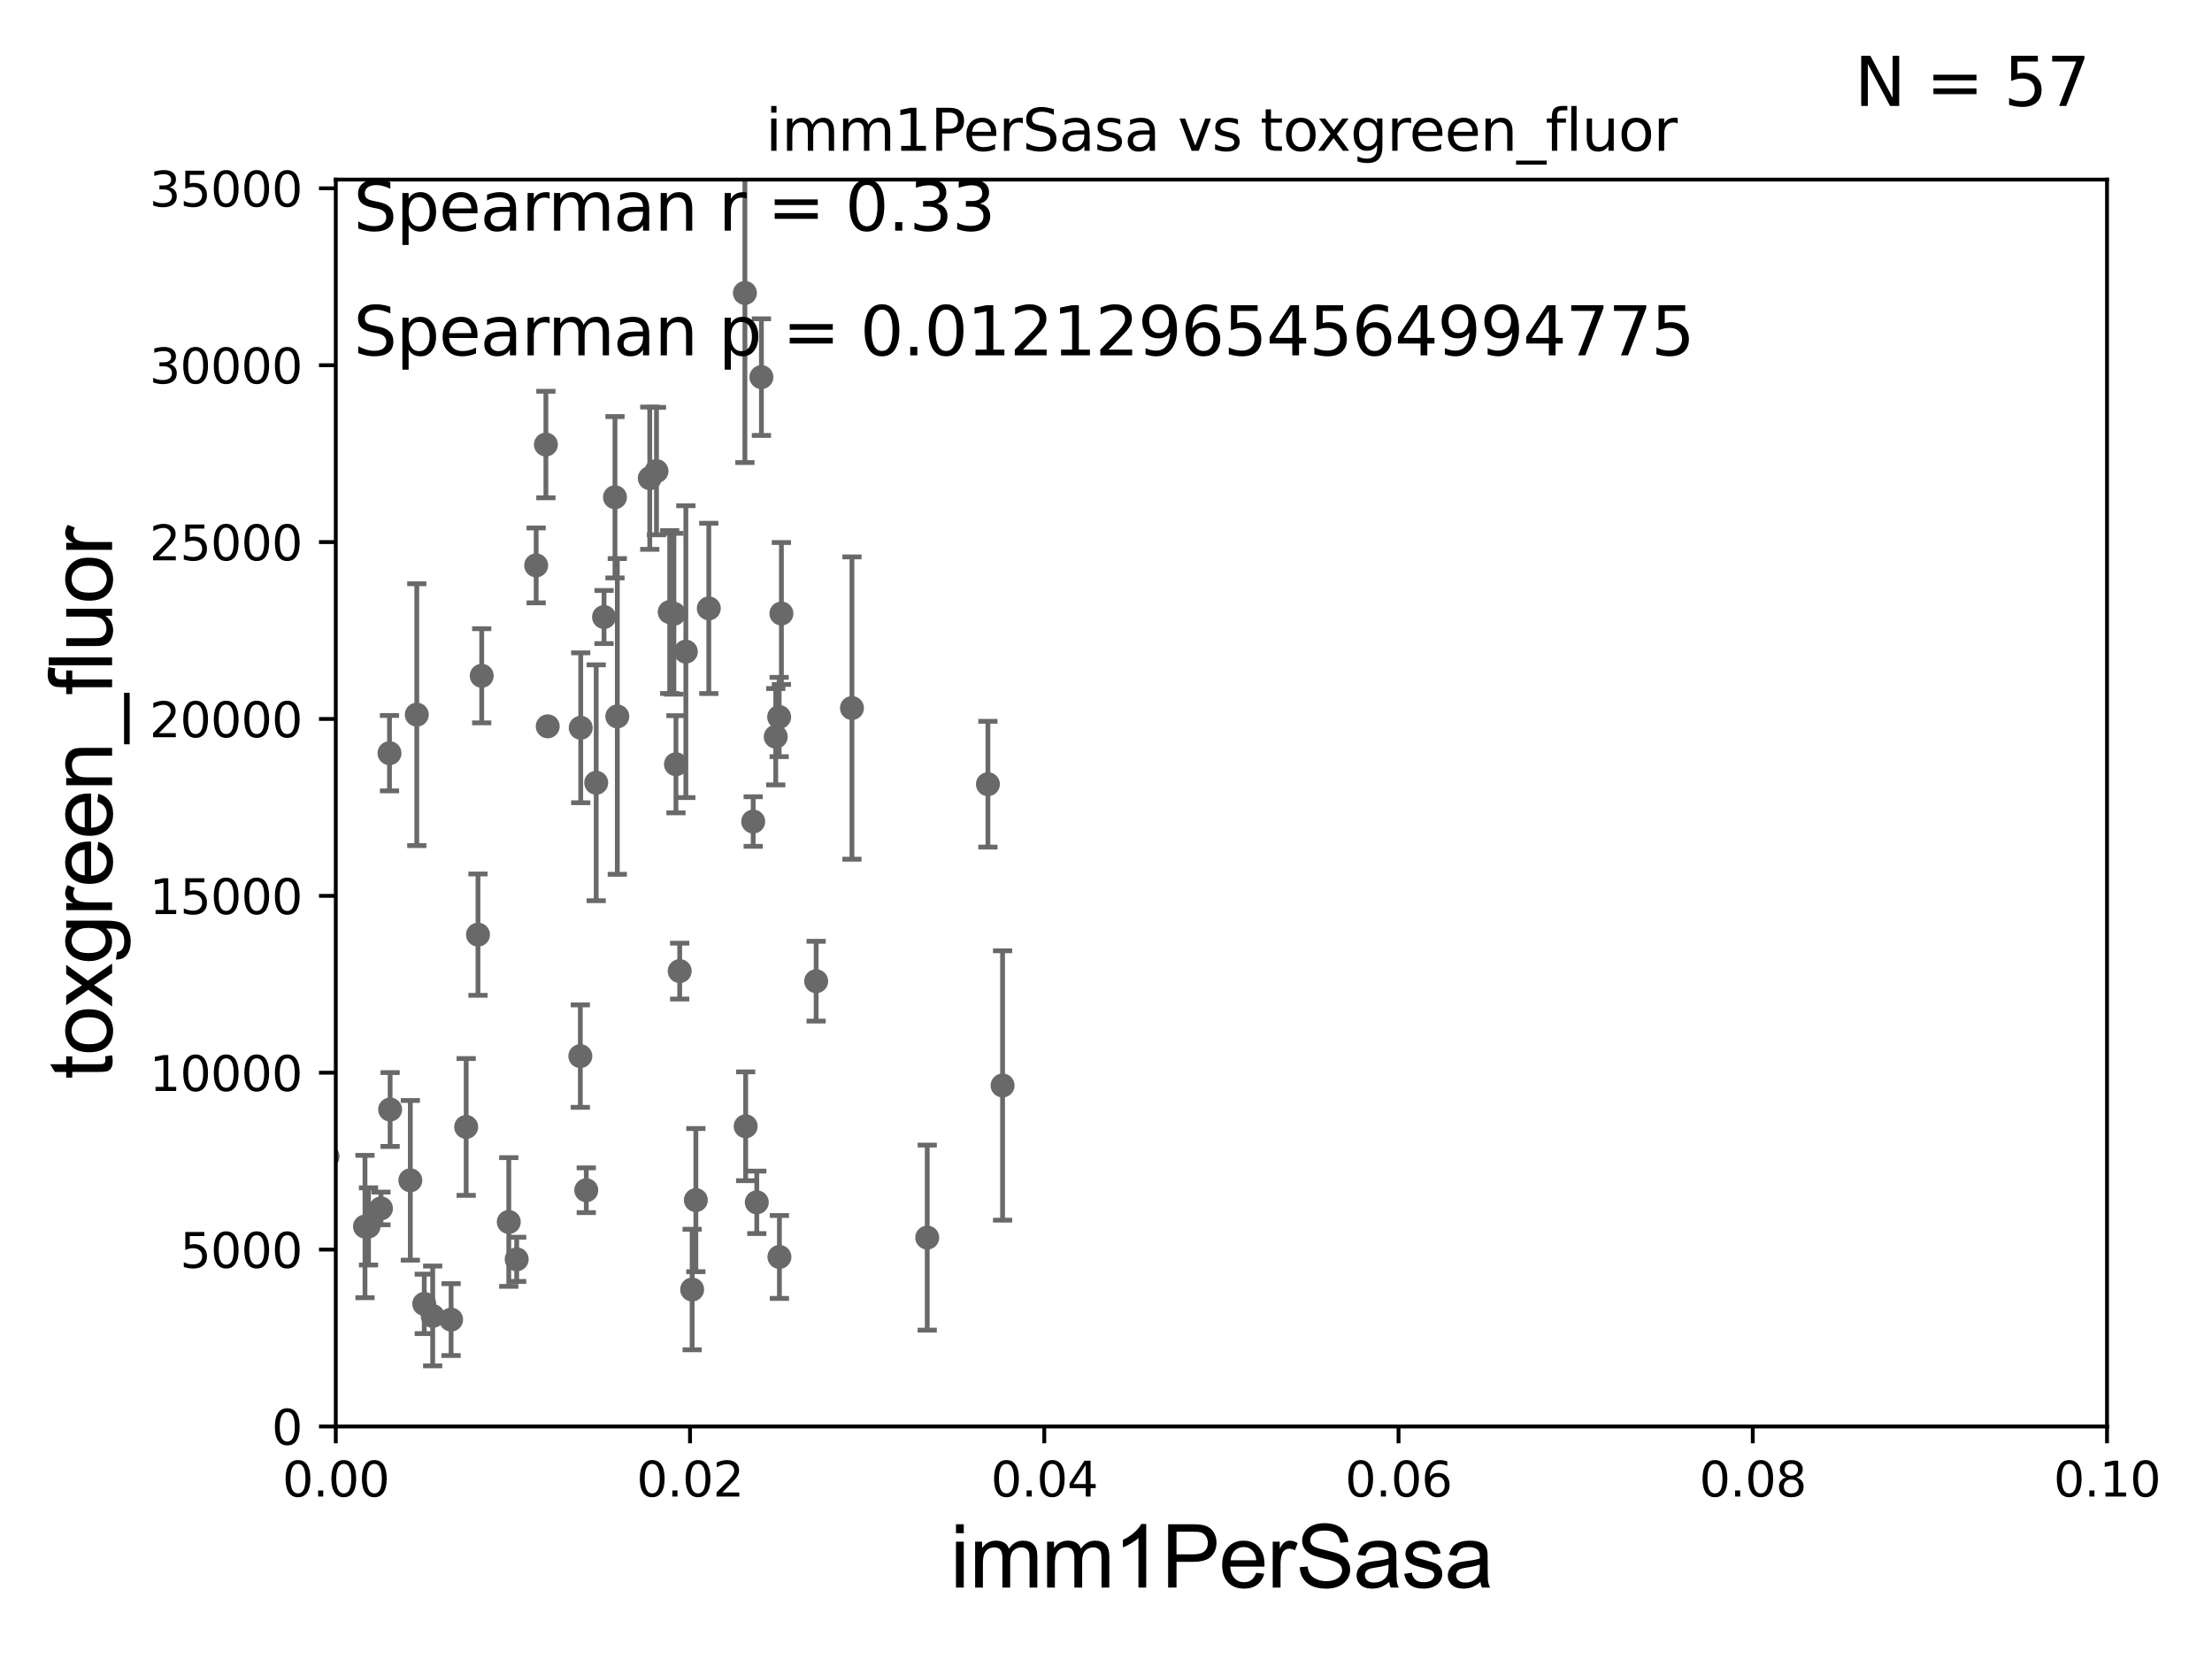 <?xml version="1.0" encoding="utf-8" standalone="no"?>
<!DOCTYPE svg PUBLIC "-//W3C//DTD SVG 1.1//EN"
  "http://www.w3.org/Graphics/SVG/1.1/DTD/svg11.dtd">
<svg xmlns:xlink="http://www.w3.org/1999/xlink" width="460.8pt" height="345.6pt" viewBox="0 0 460.8 345.6" xmlns="http://www.w3.org/2000/svg" version="1.1">
 <defs>
  <style type="text/css">*{stroke-linejoin: round; stroke-linecap: butt}</style>
 </defs>
 <g id="figure_1">
  <g id="patch_1">
   <path d="M 0 345.6 
L 460.8 345.6 
L 460.8 0 
L 0 0 
z
" style="fill: #ffffff"/>
  </g>
  <g id="axes_1">
   <g id="patch_2">
    <path d="M 69.95 297.16 
L 438.93 297.16 
L 438.93 37.411 
L 69.95 37.411 
z
" style="fill: #ffffff"/>
   </g>
   <g id="PathCollection_1">
    <defs>
     <path id="me78830cd68" d="M 0 1.118 
C 0.297 1.118 0.581 1 0.791 0.791 
C 1 0.581 1.118 0.297 1.118 0 
C 1.118 -0.297 1 -0.581 0.791 -0.791 
C 0.581 -1 0.297 -1.118 0 -1.118 
C -0.297 -1.118 -0.581 -1 -0.791 -0.791 
C -1 -0.581 -1.118 -0.297 -1.118 0 
C -1.118 0.297 -1 0.581 -0.791 0.791 
C -0.581 1 -0.297 1.118 0 1.118 
z
" style="stroke: #696969"/>
    </defs>
    <g clip-path="url(#p025bdb3c4b)">
     <use xlink:href="#me78830cd68" x="135.358" y="99.614" style="fill: #696969; stroke: #696969"/>
     <use xlink:href="#me78830cd68" x="64.056" y="195.348" style="fill: #696969; stroke: #696969"/>
     <use xlink:href="#me78830cd68" x="128.111" y="103.583" style="fill: #696969; stroke: #696969"/>
     <use xlink:href="#me78830cd68" x="61.951" y="255.289" style="fill: #696969; stroke: #696969"/>
     <use xlink:href="#me78830cd68" x="139.511" y="127.504" style="fill: #696969; stroke: #696969"/>
     <use xlink:href="#me78830cd68" x="79.362" y="251.735" style="fill: #696969; stroke: #696969"/>
     <use xlink:href="#me78830cd68" x="107.635" y="262.34" style="fill: #696969; stroke: #696969"/>
     <use xlink:href="#me78830cd68" x="39.244" y="191.835" style="fill: #696969; stroke: #696969"/>
     <use xlink:href="#me78830cd68" x="43.034" y="262.218" style="fill: #696969; stroke: #696969"/>
     <use xlink:href="#me78830cd68" x="100.349" y="140.78" style="fill: #696969; stroke: #696969"/>
     <use xlink:href="#me78830cd68" x="88.378" y="271.623" style="fill: #696969; stroke: #696969"/>
     <use xlink:href="#me78830cd68" x="85.478" y="245.88" style="fill: #696969; stroke: #696969"/>
     <use xlink:href="#me78830cd68" x="140.814" y="159.204" style="fill: #696969; stroke: #696969"/>
     <use xlink:href="#me78830cd68" x="122.132" y="247.946" style="fill: #696969; stroke: #696969"/>
     <use xlink:href="#me78830cd68" x="144.186" y="268.632" style="fill: #696969; stroke: #696969"/>
     <use xlink:href="#me78830cd68" x="162.368" y="261.846" style="fill: #696969; stroke: #696969"/>
     <use xlink:href="#me78830cd68" x="97.114" y="234.765" style="fill: #696969; stroke: #696969"/>
     <use xlink:href="#me78830cd68" x="105.989" y="254.562" style="fill: #696969; stroke: #696969"/>
     <use xlink:href="#me78830cd68" x="155.337" y="234.626" style="fill: #696969; stroke: #696969"/>
     <use xlink:href="#me78830cd68" x="170.019" y="204.402" style="fill: #696969; stroke: #696969"/>
     <use xlink:href="#me78830cd68" x="193.16" y="257.813" style="fill: #696969; stroke: #696969"/>
     <use xlink:href="#me78830cd68" x="205.8" y="163.363" style="fill: #696969; stroke: #696969"/>
     <use xlink:href="#me78830cd68" x="208.855" y="226.124" style="fill: #696969; stroke: #696969"/>
     <use xlink:href="#me78830cd68" x="147.656" y="126.741" style="fill: #696969; stroke: #696969"/>
     <use xlink:href="#me78830cd68" x="157.653" y="250.466" style="fill: #696969; stroke: #696969"/>
     <use xlink:href="#me78830cd68" x="144.959" y="250.005" style="fill: #696969; stroke: #696969"/>
     <use xlink:href="#me78830cd68" x="120.977" y="151.608" style="fill: #696969; stroke: #696969"/>
     <use xlink:href="#me78830cd68" x="162.314" y="149.367" style="fill: #696969; stroke: #696969"/>
     <use xlink:href="#me78830cd68" x="93.974" y="274.899" style="fill: #696969; stroke: #696969"/>
     <use xlink:href="#me78830cd68" x="68.235" y="240.906" style="fill: #696969; stroke: #696969"/>
     <use xlink:href="#me78830cd68" x="140.387" y="127.858" style="fill: #696969; stroke: #696969"/>
     <use xlink:href="#me78830cd68" x="142.873" y="135.749" style="fill: #696969; stroke: #696969"/>
     <use xlink:href="#me78830cd68" x="155.178" y="61.025" style="fill: #696969; stroke: #696969"/>
     <use xlink:href="#me78830cd68" x="136.76" y="98.139" style="fill: #696969; stroke: #696969"/>
     <use xlink:href="#me78830cd68" x="99.573" y="194.704" style="fill: #696969; stroke: #696969"/>
     <use xlink:href="#me78830cd68" x="124.201" y="163.062" style="fill: #696969; stroke: #696969"/>
     <use xlink:href="#me78830cd68" x="111.692" y="117.781" style="fill: #696969; stroke: #696969"/>
     <use xlink:href="#me78830cd68" x="162.781" y="127.804" style="fill: #696969; stroke: #696969"/>
     <use xlink:href="#me78830cd68" x="158.615" y="78.559" style="fill: #696969; stroke: #696969"/>
     <use xlink:href="#me78830cd68" x="86.825" y="148.879" style="fill: #696969; stroke: #696969"/>
     <use xlink:href="#me78830cd68" x="141.591" y="202.296" style="fill: #696969; stroke: #696969"/>
     <use xlink:href="#me78830cd68" x="114.101" y="151.31" style="fill: #696969; stroke: #696969"/>
     <use xlink:href="#me78830cd68" x="125.831" y="128.542" style="fill: #696969; stroke: #696969"/>
     <use xlink:href="#me78830cd68" x="113.718" y="92.606" style="fill: #696969; stroke: #696969"/>
     <use xlink:href="#me78830cd68" x="90.136" y="274.138" style="fill: #696969; stroke: #696969"/>
     <use xlink:href="#me78830cd68" x="177.478" y="147.5" style="fill: #696969; stroke: #696969"/>
     <use xlink:href="#me78830cd68" x="156.903" y="171.144" style="fill: #696969; stroke: #696969"/>
     <use xlink:href="#me78830cd68" x="128.596" y="149.245" style="fill: #696969; stroke: #696969"/>
     <use xlink:href="#me78830cd68" x="81.138" y="156.897" style="fill: #696969; stroke: #696969"/>
     <use xlink:href="#me78830cd68" x="54.014" y="161.305" style="fill: #696969; stroke: #696969"/>
     <use xlink:href="#me78830cd68" x="161.601" y="153.471" style="fill: #696969; stroke: #696969"/>
     <use xlink:href="#me78830cd68" x="81.27" y="231.135" style="fill: #696969; stroke: #696969"/>
     <use xlink:href="#me78830cd68" x="120.892" y="220.006" style="fill: #696969; stroke: #696969"/>
     <use xlink:href="#me78830cd68" x="76.767" y="255.483" style="fill: #696969; stroke: #696969"/>
     <use xlink:href="#me78830cd68" x="60.785" y="213.2" style="fill: #696969; stroke: #696969"/>
     <use xlink:href="#me78830cd68" x="34.748" y="262.429" style="fill: #696969; stroke: #696969"/>
     <use xlink:href="#me78830cd68" x="76.035" y="255.509" style="fill: #696969; stroke: #696969"/>
    </g>
   </g>
   <g id="matplotlib.axis_1">
    <g id="xtick_1">
     <g id="line2d_1">
      <defs>
       <path id="mbd279a28fc" d="M 0 0 
L 0 3.5 
" style="stroke: #000000; stroke-width: 0.8"/>
      </defs>
      <g>
       <use xlink:href="#mbd279a28fc" x="69.95" y="297.16" style="stroke: #000000; stroke-width: 0.8"/>
      </g>
     </g>
     <g id="text_1">
      <!-- 0.00 -->
      <g transform="translate(58.817 311.758)scale(0.1 -0.1)">
       <defs>
        <path id="DejaVuSans-30" d="M 2034 4250 
Q 1547 4250 1301 3770 
Q 1056 3291 1056 2328 
Q 1056 1369 1301 889 
Q 1547 409 2034 409 
Q 2525 409 2770 889 
Q 3016 1369 3016 2328 
Q 3016 3291 2770 3770 
Q 2525 4250 2034 4250 
z
M 2034 4750 
Q 2819 4750 3233 4129 
Q 3647 3509 3647 2328 
Q 3647 1150 3233 529 
Q 2819 -91 2034 -91 
Q 1250 -91 836 529 
Q 422 1150 422 2328 
Q 422 3509 836 4129 
Q 1250 4750 2034 4750 
z
" transform="scale(0.016)"/>
        <path id="DejaVuSans-2e" d="M 684 794 
L 1344 794 
L 1344 0 
L 684 0 
L 684 794 
z
" transform="scale(0.016)"/>
       </defs>
       <use xlink:href="#DejaVuSans-30"/>
       <use xlink:href="#DejaVuSans-2e" x="63.623"/>
       <use xlink:href="#DejaVuSans-30" x="95.41"/>
       <use xlink:href="#DejaVuSans-30" x="159.033"/>
      </g>
     </g>
    </g>
    <g id="xtick_2">
     <g id="line2d_2">
      <g>
       <use xlink:href="#mbd279a28fc" x="143.746" y="297.16" style="stroke: #000000; stroke-width: 0.8"/>
      </g>
     </g>
     <g id="text_2">
      <!-- 0.02 -->
      <g transform="translate(132.613 311.758)scale(0.1 -0.1)">
       <defs>
        <path id="DejaVuSans-32" d="M 1228 531 
L 3431 531 
L 3431 0 
L 469 0 
L 469 531 
Q 828 903 1448 1529 
Q 2069 2156 2228 2338 
Q 2531 2678 2651 2914 
Q 2772 3150 2772 3378 
Q 2772 3750 2511 3984 
Q 2250 4219 1831 4219 
Q 1534 4219 1204 4116 
Q 875 4013 500 3803 
L 500 4441 
Q 881 4594 1212 4672 
Q 1544 4750 1819 4750 
Q 2544 4750 2975 4387 
Q 3406 4025 3406 3419 
Q 3406 3131 3298 2873 
Q 3191 2616 2906 2266 
Q 2828 2175 2409 1742 
Q 1991 1309 1228 531 
z
" transform="scale(0.016)"/>
       </defs>
       <use xlink:href="#DejaVuSans-30"/>
       <use xlink:href="#DejaVuSans-2e" x="63.623"/>
       <use xlink:href="#DejaVuSans-30" x="95.41"/>
       <use xlink:href="#DejaVuSans-32" x="159.033"/>
      </g>
     </g>
    </g>
    <g id="xtick_3">
     <g id="line2d_3">
      <g>
       <use xlink:href="#mbd279a28fc" x="217.542" y="297.16" style="stroke: #000000; stroke-width: 0.8"/>
      </g>
     </g>
     <g id="text_3">
      <!-- 0.04 -->
      <g transform="translate(206.409 311.758)scale(0.1 -0.1)">
       <defs>
        <path id="DejaVuSans-34" d="M 2419 4116 
L 825 1625 
L 2419 1625 
L 2419 4116 
z
M 2253 4666 
L 3047 4666 
L 3047 1625 
L 3713 1625 
L 3713 1100 
L 3047 1100 
L 3047 0 
L 2419 0 
L 2419 1100 
L 313 1100 
L 313 1709 
L 2253 4666 
z
" transform="scale(0.016)"/>
       </defs>
       <use xlink:href="#DejaVuSans-30"/>
       <use xlink:href="#DejaVuSans-2e" x="63.623"/>
       <use xlink:href="#DejaVuSans-30" x="95.41"/>
       <use xlink:href="#DejaVuSans-34" x="159.033"/>
      </g>
     </g>
    </g>
    <g id="xtick_4">
     <g id="line2d_4">
      <g>
       <use xlink:href="#mbd279a28fc" x="291.338" y="297.16" style="stroke: #000000; stroke-width: 0.8"/>
      </g>
     </g>
     <g id="text_4">
      <!-- 0.06 -->
      <g transform="translate(280.205 311.758)scale(0.1 -0.1)">
       <defs>
        <path id="DejaVuSans-36" d="M 2113 2584 
Q 1688 2584 1439 2293 
Q 1191 2003 1191 1497 
Q 1191 994 1439 701 
Q 1688 409 2113 409 
Q 2538 409 2786 701 
Q 3034 994 3034 1497 
Q 3034 2003 2786 2293 
Q 2538 2584 2113 2584 
z
M 3366 4563 
L 3366 3988 
Q 3128 4100 2886 4159 
Q 2644 4219 2406 4219 
Q 1781 4219 1451 3797 
Q 1122 3375 1075 2522 
Q 1259 2794 1537 2939 
Q 1816 3084 2150 3084 
Q 2853 3084 3261 2657 
Q 3669 2231 3669 1497 
Q 3669 778 3244 343 
Q 2819 -91 2113 -91 
Q 1303 -91 875 529 
Q 447 1150 447 2328 
Q 447 3434 972 4092 
Q 1497 4750 2381 4750 
Q 2619 4750 2861 4703 
Q 3103 4656 3366 4563 
z
" transform="scale(0.016)"/>
       </defs>
       <use xlink:href="#DejaVuSans-30"/>
       <use xlink:href="#DejaVuSans-2e" x="63.623"/>
       <use xlink:href="#DejaVuSans-30" x="95.41"/>
       <use xlink:href="#DejaVuSans-36" x="159.033"/>
      </g>
     </g>
    </g>
    <g id="xtick_5">
     <g id="line2d_5">
      <g>
       <use xlink:href="#mbd279a28fc" x="365.134" y="297.16" style="stroke: #000000; stroke-width: 0.8"/>
      </g>
     </g>
     <g id="text_5">
      <!-- 0.08 -->
      <g transform="translate(354.001 311.758)scale(0.1 -0.1)">
       <defs>
        <path id="DejaVuSans-38" d="M 2034 2216 
Q 1584 2216 1326 1975 
Q 1069 1734 1069 1313 
Q 1069 891 1326 650 
Q 1584 409 2034 409 
Q 2484 409 2743 651 
Q 3003 894 3003 1313 
Q 3003 1734 2745 1975 
Q 2488 2216 2034 2216 
z
M 1403 2484 
Q 997 2584 770 2862 
Q 544 3141 544 3541 
Q 544 4100 942 4425 
Q 1341 4750 2034 4750 
Q 2731 4750 3128 4425 
Q 3525 4100 3525 3541 
Q 3525 3141 3298 2862 
Q 3072 2584 2669 2484 
Q 3125 2378 3379 2068 
Q 3634 1759 3634 1313 
Q 3634 634 3220 271 
Q 2806 -91 2034 -91 
Q 1263 -91 848 271 
Q 434 634 434 1313 
Q 434 1759 690 2068 
Q 947 2378 1403 2484 
z
M 1172 3481 
Q 1172 3119 1398 2916 
Q 1625 2713 2034 2713 
Q 2441 2713 2670 2916 
Q 2900 3119 2900 3481 
Q 2900 3844 2670 4047 
Q 2441 4250 2034 4250 
Q 1625 4250 1398 4047 
Q 1172 3844 1172 3481 
z
" transform="scale(0.016)"/>
       </defs>
       <use xlink:href="#DejaVuSans-30"/>
       <use xlink:href="#DejaVuSans-2e" x="63.623"/>
       <use xlink:href="#DejaVuSans-30" x="95.41"/>
       <use xlink:href="#DejaVuSans-38" x="159.033"/>
      </g>
     </g>
    </g>
    <g id="xtick_6">
     <g id="line2d_6">
      <g>
       <use xlink:href="#mbd279a28fc" x="438.93" y="297.16" style="stroke: #000000; stroke-width: 0.8"/>
      </g>
     </g>
     <g id="text_6">
      <!-- 0.10 -->
      <g transform="translate(427.797 311.758)scale(0.1 -0.1)">
       <defs>
        <path id="DejaVuSans-31" d="M 794 531 
L 1825 531 
L 1825 4091 
L 703 3866 
L 703 4441 
L 1819 4666 
L 2450 4666 
L 2450 531 
L 3481 531 
L 3481 0 
L 794 0 
L 794 531 
z
" transform="scale(0.016)"/>
       </defs>
       <use xlink:href="#DejaVuSans-30"/>
       <use xlink:href="#DejaVuSans-2e" x="63.623"/>
       <use xlink:href="#DejaVuSans-31" x="95.41"/>
       <use xlink:href="#DejaVuSans-30" x="159.033"/>
      </g>
     </g>
    </g>
    <g id="text_7">
     <!-- imm1PerSasa -->
     <g transform="translate(197.924 330.722)scale(0.18 -0.18)">
      <defs>
       <path id="ArialMT-69" d="M 425 3934 
L 425 4581 
L 988 4581 
L 988 3934 
L 425 3934 
z
M 425 0 
L 425 3319 
L 988 3319 
L 988 0 
L 425 0 
z
" transform="scale(0.016)"/>
       <path id="ArialMT-6d" d="M 422 0 
L 422 3319 
L 925 3319 
L 925 2853 
Q 1081 3097 1340 3245 
Q 1600 3394 1931 3394 
Q 2300 3394 2536 3241 
Q 2772 3088 2869 2813 
Q 3263 3394 3894 3394 
Q 4388 3394 4653 3120 
Q 4919 2847 4919 2278 
L 4919 0 
L 4359 0 
L 4359 2091 
Q 4359 2428 4304 2576 
Q 4250 2725 4106 2815 
Q 3963 2906 3769 2906 
Q 3419 2906 3187 2673 
Q 2956 2441 2956 1928 
L 2956 0 
L 2394 0 
L 2394 2156 
Q 2394 2531 2256 2718 
Q 2119 2906 1806 2906 
Q 1569 2906 1367 2781 
Q 1166 2656 1075 2415 
Q 984 2175 984 1722 
L 984 0 
L 422 0 
z
" transform="scale(0.016)"/>
       <path id="ArialMT-31" d="M 2384 0 
L 1822 0 
L 1822 3584 
Q 1619 3391 1289 3197 
Q 959 3003 697 2906 
L 697 3450 
Q 1169 3672 1522 3987 
Q 1875 4303 2022 4600 
L 2384 4600 
L 2384 0 
z
" transform="scale(0.016)"/>
       <path id="ArialMT-50" d="M 494 0 
L 494 4581 
L 2222 4581 
Q 2678 4581 2919 4538 
Q 3256 4481 3484 4323 
Q 3713 4166 3852 3881 
Q 3991 3597 3991 3256 
Q 3991 2672 3619 2267 
Q 3247 1863 2275 1863 
L 1100 1863 
L 1100 0 
L 494 0 
z
M 1100 2403 
L 2284 2403 
Q 2872 2403 3119 2622 
Q 3366 2841 3366 3238 
Q 3366 3525 3220 3729 
Q 3075 3934 2838 4000 
Q 2684 4041 2272 4041 
L 1100 4041 
L 1100 2403 
z
" transform="scale(0.016)"/>
       <path id="ArialMT-65" d="M 2694 1069 
L 3275 997 
Q 3138 488 2766 206 
Q 2394 -75 1816 -75 
Q 1088 -75 661 373 
Q 234 822 234 1631 
Q 234 2469 665 2931 
Q 1097 3394 1784 3394 
Q 2450 3394 2872 2941 
Q 3294 2488 3294 1666 
Q 3294 1616 3291 1516 
L 816 1516 
Q 847 969 1125 678 
Q 1403 388 1819 388 
Q 2128 388 2347 550 
Q 2566 713 2694 1069 
z
M 847 1978 
L 2700 1978 
Q 2663 2397 2488 2606 
Q 2219 2931 1791 2931 
Q 1403 2931 1139 2672 
Q 875 2413 847 1978 
z
" transform="scale(0.016)"/>
       <path id="ArialMT-72" d="M 416 0 
L 416 3319 
L 922 3319 
L 922 2816 
Q 1116 3169 1280 3281 
Q 1444 3394 1641 3394 
Q 1925 3394 2219 3213 
L 2025 2691 
Q 1819 2813 1613 2813 
Q 1428 2813 1281 2702 
Q 1134 2591 1072 2394 
Q 978 2094 978 1738 
L 978 0 
L 416 0 
z
" transform="scale(0.016)"/>
       <path id="ArialMT-53" d="M 288 1472 
L 859 1522 
Q 900 1178 1048 958 
Q 1197 738 1509 602 
Q 1822 466 2213 466 
Q 2559 466 2825 569 
Q 3091 672 3220 851 
Q 3350 1031 3350 1244 
Q 3350 1459 3225 1620 
Q 3100 1781 2813 1891 
Q 2628 1963 1997 2114 
Q 1366 2266 1113 2400 
Q 784 2572 623 2826 
Q 463 3081 463 3397 
Q 463 3744 659 4045 
Q 856 4347 1234 4503 
Q 1613 4659 2075 4659 
Q 2584 4659 2973 4495 
Q 3363 4331 3572 4012 
Q 3781 3694 3797 3291 
L 3216 3247 
Q 3169 3681 2898 3903 
Q 2628 4125 2100 4125 
Q 1550 4125 1298 3923 
Q 1047 3722 1047 3438 
Q 1047 3191 1225 3031 
Q 1400 2872 2139 2705 
Q 2878 2538 3153 2413 
Q 3553 2228 3743 1945 
Q 3934 1663 3934 1294 
Q 3934 928 3725 604 
Q 3516 281 3123 101 
Q 2731 -78 2241 -78 
Q 1619 -78 1198 103 
Q 778 284 539 648 
Q 300 1013 288 1472 
z
" transform="scale(0.016)"/>
       <path id="ArialMT-61" d="M 2588 409 
Q 2275 144 1986 34 
Q 1697 -75 1366 -75 
Q 819 -75 525 192 
Q 231 459 231 875 
Q 231 1119 342 1320 
Q 453 1522 633 1644 
Q 813 1766 1038 1828 
Q 1203 1872 1538 1913 
Q 2219 1994 2541 2106 
Q 2544 2222 2544 2253 
Q 2544 2597 2384 2738 
Q 2169 2928 1744 2928 
Q 1347 2928 1158 2789 
Q 969 2650 878 2297 
L 328 2372 
Q 403 2725 575 2942 
Q 747 3159 1072 3276 
Q 1397 3394 1825 3394 
Q 2250 3394 2515 3294 
Q 2781 3194 2906 3042 
Q 3031 2891 3081 2659 
Q 3109 2516 3109 2141 
L 3109 1391 
Q 3109 606 3145 398 
Q 3181 191 3288 0 
L 2700 0 
Q 2613 175 2588 409 
z
M 2541 1666 
Q 2234 1541 1622 1453 
Q 1275 1403 1131 1340 
Q 988 1278 909 1158 
Q 831 1038 831 891 
Q 831 666 1001 516 
Q 1172 366 1500 366 
Q 1825 366 2078 508 
Q 2331 650 2450 897 
Q 2541 1088 2541 1459 
L 2541 1666 
z
" transform="scale(0.016)"/>
       <path id="ArialMT-73" d="M 197 991 
L 753 1078 
Q 800 744 1014 566 
Q 1228 388 1613 388 
Q 2000 388 2187 545 
Q 2375 703 2375 916 
Q 2375 1106 2209 1216 
Q 2094 1291 1634 1406 
Q 1016 1563 777 1677 
Q 538 1791 414 1992 
Q 291 2194 291 2438 
Q 291 2659 392 2848 
Q 494 3038 669 3163 
Q 800 3259 1026 3326 
Q 1253 3394 1513 3394 
Q 1903 3394 2198 3281 
Q 2494 3169 2634 2976 
Q 2775 2784 2828 2463 
L 2278 2388 
Q 2241 2644 2061 2787 
Q 1881 2931 1553 2931 
Q 1166 2931 1000 2803 
Q 834 2675 834 2503 
Q 834 2394 903 2306 
Q 972 2216 1119 2156 
Q 1203 2125 1616 2013 
Q 2213 1853 2448 1751 
Q 2684 1650 2818 1456 
Q 2953 1263 2953 975 
Q 2953 694 2789 445 
Q 2625 197 2315 61 
Q 2006 -75 1616 -75 
Q 969 -75 630 194 
Q 291 463 197 991 
z
" transform="scale(0.016)"/>
      </defs>
      <use xlink:href="#ArialMT-69"/>
      <use xlink:href="#ArialMT-6d" x="22.217"/>
      <use xlink:href="#ArialMT-6d" x="105.518"/>
      <use xlink:href="#ArialMT-31" x="188.818"/>
      <use xlink:href="#ArialMT-50" x="244.434"/>
      <use xlink:href="#ArialMT-65" x="311.133"/>
      <use xlink:href="#ArialMT-72" x="366.748"/>
      <use xlink:href="#ArialMT-53" x="400.049"/>
      <use xlink:href="#ArialMT-61" x="466.748"/>
      <use xlink:href="#ArialMT-73" x="522.363"/>
      <use xlink:href="#ArialMT-61" x="572.363"/>
     </g>
    </g>
   </g>
   <g id="matplotlib.axis_2">
    <g id="ytick_1">
     <g id="line2d_7">
      <defs>
       <path id="m5b2186bac7" d="M 0 0 
L -3.5 0 
" style="stroke: #000000; stroke-width: 0.8"/>
      </defs>
      <g>
       <use xlink:href="#m5b2186bac7" x="69.95" y="297.16" style="stroke: #000000; stroke-width: 0.8"/>
      </g>
     </g>
     <g id="text_8">
      <!-- 0 -->
      <g transform="translate(56.587 300.959)scale(0.1 -0.1)">
       <use xlink:href="#DejaVuSans-30"/>
      </g>
     </g>
    </g>
    <g id="ytick_2">
     <g id="line2d_8">
      <g>
       <use xlink:href="#m5b2186bac7" x="69.95" y="260.313" style="stroke: #000000; stroke-width: 0.8"/>
      </g>
     </g>
     <g id="text_9">
      <!-- 5000 -->
      <g transform="translate(37.5 264.112)scale(0.1 -0.1)">
       <defs>
        <path id="DejaVuSans-35" d="M 691 4666 
L 3169 4666 
L 3169 4134 
L 1269 4134 
L 1269 2991 
Q 1406 3038 1543 3061 
Q 1681 3084 1819 3084 
Q 2600 3084 3056 2656 
Q 3513 2228 3513 1497 
Q 3513 744 3044 326 
Q 2575 -91 1722 -91 
Q 1428 -91 1123 -41 
Q 819 9 494 109 
L 494 744 
Q 775 591 1075 516 
Q 1375 441 1709 441 
Q 2250 441 2565 725 
Q 2881 1009 2881 1497 
Q 2881 1984 2565 2268 
Q 2250 2553 1709 2553 
Q 1456 2553 1204 2497 
Q 953 2441 691 2322 
L 691 4666 
z
" transform="scale(0.016)"/>
       </defs>
       <use xlink:href="#DejaVuSans-35"/>
       <use xlink:href="#DejaVuSans-30" x="63.623"/>
       <use xlink:href="#DejaVuSans-30" x="127.246"/>
       <use xlink:href="#DejaVuSans-30" x="190.869"/>
      </g>
     </g>
    </g>
    <g id="ytick_3">
     <g id="line2d_9">
      <g>
       <use xlink:href="#m5b2186bac7" x="69.95" y="223.467" style="stroke: #000000; stroke-width: 0.8"/>
      </g>
     </g>
     <g id="text_10">
      <!-- 10000 -->
      <g transform="translate(31.137 227.266)scale(0.1 -0.1)">
       <use xlink:href="#DejaVuSans-31"/>
       <use xlink:href="#DejaVuSans-30" x="63.623"/>
       <use xlink:href="#DejaVuSans-30" x="127.246"/>
       <use xlink:href="#DejaVuSans-30" x="190.869"/>
       <use xlink:href="#DejaVuSans-30" x="254.492"/>
      </g>
     </g>
    </g>
    <g id="ytick_4">
     <g id="line2d_10">
      <g>
       <use xlink:href="#m5b2186bac7" x="69.95" y="186.62" style="stroke: #000000; stroke-width: 0.8"/>
      </g>
     </g>
     <g id="text_11">
      <!-- 15000 -->
      <g transform="translate(31.137 190.419)scale(0.1 -0.1)">
       <use xlink:href="#DejaVuSans-31"/>
       <use xlink:href="#DejaVuSans-35" x="63.623"/>
       <use xlink:href="#DejaVuSans-30" x="127.246"/>
       <use xlink:href="#DejaVuSans-30" x="190.869"/>
       <use xlink:href="#DejaVuSans-30" x="254.492"/>
      </g>
     </g>
    </g>
    <g id="ytick_5">
     <g id="line2d_11">
      <g>
       <use xlink:href="#m5b2186bac7" x="69.95" y="149.773" style="stroke: #000000; stroke-width: 0.8"/>
      </g>
     </g>
     <g id="text_12">
      <!-- 20000 -->
      <g transform="translate(31.137 153.572)scale(0.1 -0.1)">
       <use xlink:href="#DejaVuSans-32"/>
       <use xlink:href="#DejaVuSans-30" x="63.623"/>
       <use xlink:href="#DejaVuSans-30" x="127.246"/>
       <use xlink:href="#DejaVuSans-30" x="190.869"/>
       <use xlink:href="#DejaVuSans-30" x="254.492"/>
      </g>
     </g>
    </g>
    <g id="ytick_6">
     <g id="line2d_12">
      <g>
       <use xlink:href="#m5b2186bac7" x="69.95" y="112.926" style="stroke: #000000; stroke-width: 0.8"/>
      </g>
     </g>
     <g id="text_13">
      <!-- 25000 -->
      <g transform="translate(31.137 116.726)scale(0.1 -0.1)">
       <use xlink:href="#DejaVuSans-32"/>
       <use xlink:href="#DejaVuSans-35" x="63.623"/>
       <use xlink:href="#DejaVuSans-30" x="127.246"/>
       <use xlink:href="#DejaVuSans-30" x="190.869"/>
       <use xlink:href="#DejaVuSans-30" x="254.492"/>
      </g>
     </g>
    </g>
    <g id="ytick_7">
     <g id="line2d_13">
      <g>
       <use xlink:href="#m5b2186bac7" x="69.95" y="76.08" style="stroke: #000000; stroke-width: 0.8"/>
      </g>
     </g>
     <g id="text_14">
      <!-- 30000 -->
      <g transform="translate(31.137 79.879)scale(0.1 -0.1)">
       <defs>
        <path id="DejaVuSans-33" d="M 2597 2516 
Q 3050 2419 3304 2112 
Q 3559 1806 3559 1356 
Q 3559 666 3084 287 
Q 2609 -91 1734 -91 
Q 1441 -91 1130 -33 
Q 819 25 488 141 
L 488 750 
Q 750 597 1062 519 
Q 1375 441 1716 441 
Q 2309 441 2620 675 
Q 2931 909 2931 1356 
Q 2931 1769 2642 2001 
Q 2353 2234 1838 2234 
L 1294 2234 
L 1294 2753 
L 1863 2753 
Q 2328 2753 2575 2939 
Q 2822 3125 2822 3475 
Q 2822 3834 2567 4026 
Q 2313 4219 1838 4219 
Q 1578 4219 1281 4162 
Q 984 4106 628 3988 
L 628 4550 
Q 988 4650 1302 4700 
Q 1616 4750 1894 4750 
Q 2613 4750 3031 4423 
Q 3450 4097 3450 3541 
Q 3450 3153 3228 2886 
Q 3006 2619 2597 2516 
z
" transform="scale(0.016)"/>
       </defs>
       <use xlink:href="#DejaVuSans-33"/>
       <use xlink:href="#DejaVuSans-30" x="63.623"/>
       <use xlink:href="#DejaVuSans-30" x="127.246"/>
       <use xlink:href="#DejaVuSans-30" x="190.869"/>
       <use xlink:href="#DejaVuSans-30" x="254.492"/>
      </g>
     </g>
    </g>
    <g id="ytick_8">
     <g id="line2d_14">
      <g>
       <use xlink:href="#m5b2186bac7" x="69.95" y="39.233" style="stroke: #000000; stroke-width: 0.8"/>
      </g>
     </g>
     <g id="text_15">
      <!-- 35000 -->
      <g transform="translate(31.137 43.032)scale(0.1 -0.1)">
       <use xlink:href="#DejaVuSans-33"/>
       <use xlink:href="#DejaVuSans-35" x="63.623"/>
       <use xlink:href="#DejaVuSans-30" x="127.246"/>
       <use xlink:href="#DejaVuSans-30" x="190.869"/>
       <use xlink:href="#DejaVuSans-30" x="254.492"/>
      </g>
     </g>
    </g>
    <g id="text_16">
     <!-- toxgreen_fluor -->
     <g transform="translate(23.349 224.818)rotate(-90)scale(0.18 -0.18)">
      <defs>
       <path id="ArialMT-74" d="M 1650 503 
L 1731 6 
Q 1494 -44 1306 -44 
Q 1000 -44 831 53 
Q 663 150 594 308 
Q 525 466 525 972 
L 525 2881 
L 113 2881 
L 113 3319 
L 525 3319 
L 525 4141 
L 1084 4478 
L 1084 3319 
L 1650 3319 
L 1650 2881 
L 1084 2881 
L 1084 941 
Q 1084 700 1114 631 
Q 1144 563 1211 522 
Q 1278 481 1403 481 
Q 1497 481 1650 503 
z
" transform="scale(0.016)"/>
       <path id="ArialMT-6f" d="M 213 1659 
Q 213 2581 725 3025 
Q 1153 3394 1769 3394 
Q 2453 3394 2887 2945 
Q 3322 2497 3322 1706 
Q 3322 1066 3130 698 
Q 2938 331 2570 128 
Q 2203 -75 1769 -75 
Q 1072 -75 642 372 
Q 213 819 213 1659 
z
M 791 1659 
Q 791 1022 1069 705 
Q 1347 388 1769 388 
Q 2188 388 2466 706 
Q 2744 1025 2744 1678 
Q 2744 2294 2464 2611 
Q 2184 2928 1769 2928 
Q 1347 2928 1069 2612 
Q 791 2297 791 1659 
z
" transform="scale(0.016)"/>
       <path id="ArialMT-78" d="M 47 0 
L 1259 1725 
L 138 3319 
L 841 3319 
L 1350 2541 
Q 1494 2319 1581 2169 
Q 1719 2375 1834 2534 
L 2394 3319 
L 3066 3319 
L 1919 1756 
L 3153 0 
L 2463 0 
L 1781 1031 
L 1600 1309 
L 728 0 
L 47 0 
z
" transform="scale(0.016)"/>
       <path id="ArialMT-67" d="M 319 -275 
L 866 -356 
Q 900 -609 1056 -725 
Q 1266 -881 1628 -881 
Q 2019 -881 2231 -725 
Q 2444 -569 2519 -288 
Q 2563 -116 2559 434 
Q 2191 0 1641 0 
Q 956 0 581 494 
Q 206 988 206 1678 
Q 206 2153 378 2554 
Q 550 2956 876 3175 
Q 1203 3394 1644 3394 
Q 2231 3394 2613 2919 
L 2613 3319 
L 3131 3319 
L 3131 450 
Q 3131 -325 2973 -648 
Q 2816 -972 2473 -1159 
Q 2131 -1347 1631 -1347 
Q 1038 -1347 672 -1080 
Q 306 -813 319 -275 
z
M 784 1719 
Q 784 1066 1043 766 
Q 1303 466 1694 466 
Q 2081 466 2343 764 
Q 2606 1063 2606 1700 
Q 2606 2309 2336 2618 
Q 2066 2928 1684 2928 
Q 1309 2928 1046 2623 
Q 784 2319 784 1719 
z
" transform="scale(0.016)"/>
       <path id="ArialMT-6e" d="M 422 0 
L 422 3319 
L 928 3319 
L 928 2847 
Q 1294 3394 1984 3394 
Q 2284 3394 2536 3286 
Q 2788 3178 2913 3003 
Q 3038 2828 3088 2588 
Q 3119 2431 3119 2041 
L 3119 0 
L 2556 0 
L 2556 2019 
Q 2556 2363 2490 2533 
Q 2425 2703 2258 2804 
Q 2091 2906 1866 2906 
Q 1506 2906 1245 2678 
Q 984 2450 984 1813 
L 984 0 
L 422 0 
z
" transform="scale(0.016)"/>
       <path id="ArialMT-5f" d="M -97 -1272 
L -97 -866 
L 3631 -866 
L 3631 -1272 
L -97 -1272 
z
" transform="scale(0.016)"/>
       <path id="ArialMT-66" d="M 556 0 
L 556 2881 
L 59 2881 
L 59 3319 
L 556 3319 
L 556 3672 
Q 556 4006 616 4169 
Q 697 4388 901 4523 
Q 1106 4659 1475 4659 
Q 1713 4659 2000 4603 
L 1916 4113 
Q 1741 4144 1584 4144 
Q 1328 4144 1222 4034 
Q 1116 3925 1116 3625 
L 1116 3319 
L 1763 3319 
L 1763 2881 
L 1116 2881 
L 1116 0 
L 556 0 
z
" transform="scale(0.016)"/>
       <path id="ArialMT-6c" d="M 409 0 
L 409 4581 
L 972 4581 
L 972 0 
L 409 0 
z
" transform="scale(0.016)"/>
       <path id="ArialMT-75" d="M 2597 0 
L 2597 488 
Q 2209 -75 1544 -75 
Q 1250 -75 995 37 
Q 741 150 617 320 
Q 494 491 444 738 
Q 409 903 409 1263 
L 409 3319 
L 972 3319 
L 972 1478 
Q 972 1038 1006 884 
Q 1059 663 1231 536 
Q 1403 409 1656 409 
Q 1909 409 2131 539 
Q 2353 669 2445 892 
Q 2538 1116 2538 1541 
L 2538 3319 
L 3100 3319 
L 3100 0 
L 2597 0 
z
" transform="scale(0.016)"/>
      </defs>
      <use xlink:href="#ArialMT-74"/>
      <use xlink:href="#ArialMT-6f" x="27.783"/>
      <use xlink:href="#ArialMT-78" x="83.398"/>
      <use xlink:href="#ArialMT-67" x="133.398"/>
      <use xlink:href="#ArialMT-72" x="189.014"/>
      <use xlink:href="#ArialMT-65" x="222.314"/>
      <use xlink:href="#ArialMT-65" x="277.93"/>
      <use xlink:href="#ArialMT-6e" x="333.545"/>
      <use xlink:href="#ArialMT-5f" x="389.16"/>
      <use xlink:href="#ArialMT-66" x="444.775"/>
      <use xlink:href="#ArialMT-6c" x="472.559"/>
      <use xlink:href="#ArialMT-75" x="494.775"/>
      <use xlink:href="#ArialMT-6f" x="550.391"/>
      <use xlink:href="#ArialMT-72" x="606.006"/>
     </g>
    </g>
   </g>
   <g id="LineCollection_1">
    <path d="M 135.358 114.436 
L 135.358 84.791 
" clip-path="url(#p025bdb3c4b)" style="fill: none; stroke: #696969"/>
    <path d="M 64.056 204.179 
L 64.056 186.517 
" clip-path="url(#p025bdb3c4b)" style="fill: none; stroke: #696969"/>
    <path d="M 128.111 120.391 
L 128.111 86.776 
" clip-path="url(#p025bdb3c4b)" style="fill: none; stroke: #696969"/>
    <path d="M 61.951 260.981 
L 61.951 249.597 
" clip-path="url(#p025bdb3c4b)" style="fill: none; stroke: #696969"/>
    <path d="M 139.511 144.466 
L 139.511 110.543 
" clip-path="url(#p025bdb3c4b)" style="fill: none; stroke: #696969"/>
    <path d="M 79.362 255.138 
L 79.362 248.331 
" clip-path="url(#p025bdb3c4b)" style="fill: none; stroke: #696969"/>
    <path d="M 107.635 266.944 
L 107.635 257.736 
" clip-path="url(#p025bdb3c4b)" style="fill: none; stroke: #696969"/>
    <path d="M 39.244 196.186 
L 39.244 187.485 
" clip-path="url(#p025bdb3c4b)" style="fill: none; stroke: #696969"/>
    <path d="M 43.034 267.638 
L 43.034 256.798 
" clip-path="url(#p025bdb3c4b)" style="fill: none; stroke: #696969"/>
    <path d="M 100.349 150.586 
L 100.349 130.974 
" clip-path="url(#p025bdb3c4b)" style="fill: none; stroke: #696969"/>
    <path d="M 88.378 277.811 
L 88.378 265.434 
" clip-path="url(#p025bdb3c4b)" style="fill: none; stroke: #696969"/>
    <path d="M 85.478 262.514 
L 85.478 229.247 
" clip-path="url(#p025bdb3c4b)" style="fill: none; stroke: #696969"/>
    <path d="M 140.814 169.327 
L 140.814 149.081 
" clip-path="url(#p025bdb3c4b)" style="fill: none; stroke: #696969"/>
    <path d="M 122.132 252.608 
L 122.132 243.283 
" clip-path="url(#p025bdb3c4b)" style="fill: none; stroke: #696969"/>
    <path d="M 144.186 281.187 
L 144.186 256.078 
" clip-path="url(#p025bdb3c4b)" style="fill: none; stroke: #696969"/>
    <path d="M 162.368 270.484 
L 162.368 253.209 
" clip-path="url(#p025bdb3c4b)" style="fill: none; stroke: #696969"/>
    <path d="M 97.114 249.017 
L 97.114 220.513 
" clip-path="url(#p025bdb3c4b)" style="fill: none; stroke: #696969"/>
    <path d="M 105.989 267.967 
L 105.989 241.156 
" clip-path="url(#p025bdb3c4b)" style="fill: none; stroke: #696969"/>
    <path d="M 155.337 245.959 
L 155.337 223.294 
" clip-path="url(#p025bdb3c4b)" style="fill: none; stroke: #696969"/>
    <path d="M 170.019 212.713 
L 170.019 196.092 
" clip-path="url(#p025bdb3c4b)" style="fill: none; stroke: #696969"/>
    <path d="M 193.16 277.087 
L 193.16 238.539 
" clip-path="url(#p025bdb3c4b)" style="fill: none; stroke: #696969"/>
    <path d="M 205.8 176.463 
L 205.8 150.262 
" clip-path="url(#p025bdb3c4b)" style="fill: none; stroke: #696969"/>
    <path d="M 208.855 254.181 
L 208.855 198.067 
" clip-path="url(#p025bdb3c4b)" style="fill: none; stroke: #696969"/>
    <path d="M 147.656 144.477 
L 147.656 109.004 
" clip-path="url(#p025bdb3c4b)" style="fill: none; stroke: #696969"/>
    <path d="M 157.653 256.971 
L 157.653 243.961 
" clip-path="url(#p025bdb3c4b)" style="fill: none; stroke: #696969"/>
    <path d="M 144.959 264.919 
L 144.959 235.092 
" clip-path="url(#p025bdb3c4b)" style="fill: none; stroke: #696969"/>
    <path d="M 120.977 167.218 
L 120.977 135.999 
" clip-path="url(#p025bdb3c4b)" style="fill: none; stroke: #696969"/>
    <path d="M 162.314 157.627 
L 162.314 141.107 
" clip-path="url(#p025bdb3c4b)" style="fill: none; stroke: #696969"/>
    <path d="M 93.974 282.387 
L 93.974 267.411 
" clip-path="url(#p025bdb3c4b)" style="fill: none; stroke: #696969"/>
    <path d="M 68.235 244.596 
L 68.235 237.215 
" clip-path="url(#p025bdb3c4b)" style="fill: none; stroke: #696969"/>
    <path d="M 140.387 144.611 
L 140.387 111.105 
" clip-path="url(#p025bdb3c4b)" style="fill: none; stroke: #696969"/>
    <path d="M 142.873 166.151 
L 142.873 105.348 
" clip-path="url(#p025bdb3c4b)" style="fill: none; stroke: #696969"/>
    <path d="M 155.178 96.355 
L 155.178 25.695 
" clip-path="url(#p025bdb3c4b)" style="fill: none; stroke: #696969"/>
    <path d="M 136.76 111.411 
L 136.76 84.868 
" clip-path="url(#p025bdb3c4b)" style="fill: none; stroke: #696969"/>
    <path d="M 99.573 207.343 
L 99.573 182.066 
" clip-path="url(#p025bdb3c4b)" style="fill: none; stroke: #696969"/>
    <path d="M 124.201 187.628 
L 124.201 138.496 
" clip-path="url(#p025bdb3c4b)" style="fill: none; stroke: #696969"/>
    <path d="M 111.692 125.583 
L 111.692 109.98 
" clip-path="url(#p025bdb3c4b)" style="fill: none; stroke: #696969"/>
    <path d="M 162.781 142.585 
L 162.781 113.023 
" clip-path="url(#p025bdb3c4b)" style="fill: none; stroke: #696969"/>
    <path d="M 158.615 90.71 
L 158.615 66.407 
" clip-path="url(#p025bdb3c4b)" style="fill: none; stroke: #696969"/>
    <path d="M 86.825 176.148 
L 86.825 121.61 
" clip-path="url(#p025bdb3c4b)" style="fill: none; stroke: #696969"/>
    <path d="M 141.591 208.116 
L 141.591 196.477 
" clip-path="url(#p025bdb3c4b)" style="fill: none; stroke: #696969"/>
    <path d="M 114.101 151.813 
L 114.101 150.807 
" clip-path="url(#p025bdb3c4b)" style="fill: none; stroke: #696969"/>
    <path d="M 125.831 134.072 
L 125.831 123.012 
" clip-path="url(#p025bdb3c4b)" style="fill: none; stroke: #696969"/>
    <path d="M 113.718 103.699 
L 113.718 81.513 
" clip-path="url(#p025bdb3c4b)" style="fill: none; stroke: #696969"/>
    <path d="M 90.136 284.537 
L 90.136 263.738 
" clip-path="url(#p025bdb3c4b)" style="fill: none; stroke: #696969"/>
    <path d="M 177.478 178.987 
L 177.478 116.012 
" clip-path="url(#p025bdb3c4b)" style="fill: none; stroke: #696969"/>
    <path d="M 156.903 176.306 
L 156.903 165.982 
" clip-path="url(#p025bdb3c4b)" style="fill: none; stroke: #696969"/>
    <path d="M 128.596 182.133 
L 128.596 116.358 
" clip-path="url(#p025bdb3c4b)" style="fill: none; stroke: #696969"/>
    <path d="M 81.138 164.75 
L 81.138 149.044 
" clip-path="url(#p025bdb3c4b)" style="fill: none; stroke: #696969"/>
    <path d="M 54.014 182.658 
L 54.014 139.952 
" clip-path="url(#p025bdb3c4b)" style="fill: none; stroke: #696969"/>
    <path d="M 161.601 163.505 
L 161.601 143.438 
" clip-path="url(#p025bdb3c4b)" style="fill: none; stroke: #696969"/>
    <path d="M 81.27 238.83 
L 81.27 223.44 
" clip-path="url(#p025bdb3c4b)" style="fill: none; stroke: #696969"/>
    <path d="M 120.892 230.674 
L 120.892 209.338 
" clip-path="url(#p025bdb3c4b)" style="fill: none; stroke: #696969"/>
    <path d="M 76.767 263.524 
L 76.767 247.443 
" clip-path="url(#p025bdb3c4b)" style="fill: none; stroke: #696969"/>
    <path d="M 60.785 227.45 
L 60.785 198.95 
" clip-path="url(#p025bdb3c4b)" style="fill: none; stroke: #696969"/>
    <path d="M 34.748 270.011 
L 34.748 254.847 
" clip-path="url(#p025bdb3c4b)" style="fill: none; stroke: #696969"/>
    <path d="M 76.035 270.337 
L 76.035 240.68 
" clip-path="url(#p025bdb3c4b)" style="fill: none; stroke: #696969"/>
   </g>
   <g id="line2d_15">
    <defs>
     <path id="m6a1be47654" d="M 2 0 
L -2 -0 
" style="stroke: #696969"/>
    </defs>
    <g clip-path="url(#p025bdb3c4b)">
     <use xlink:href="#m6a1be47654" x="135.358" y="114.436" style="fill: #696969; stroke: #696969"/>
     <use xlink:href="#m6a1be47654" x="64.056" y="204.179" style="fill: #696969; stroke: #696969"/>
     <use xlink:href="#m6a1be47654" x="128.111" y="120.391" style="fill: #696969; stroke: #696969"/>
     <use xlink:href="#m6a1be47654" x="61.951" y="260.981" style="fill: #696969; stroke: #696969"/>
     <use xlink:href="#m6a1be47654" x="139.511" y="144.466" style="fill: #696969; stroke: #696969"/>
     <use xlink:href="#m6a1be47654" x="79.362" y="255.138" style="fill: #696969; stroke: #696969"/>
     <use xlink:href="#m6a1be47654" x="107.635" y="266.944" style="fill: #696969; stroke: #696969"/>
     <use xlink:href="#m6a1be47654" x="39.244" y="196.186" style="fill: #696969; stroke: #696969"/>
     <use xlink:href="#m6a1be47654" x="43.034" y="267.638" style="fill: #696969; stroke: #696969"/>
     <use xlink:href="#m6a1be47654" x="100.349" y="150.586" style="fill: #696969; stroke: #696969"/>
     <use xlink:href="#m6a1be47654" x="88.378" y="277.811" style="fill: #696969; stroke: #696969"/>
     <use xlink:href="#m6a1be47654" x="85.478" y="262.514" style="fill: #696969; stroke: #696969"/>
     <use xlink:href="#m6a1be47654" x="140.814" y="169.327" style="fill: #696969; stroke: #696969"/>
     <use xlink:href="#m6a1be47654" x="122.132" y="252.608" style="fill: #696969; stroke: #696969"/>
     <use xlink:href="#m6a1be47654" x="144.186" y="281.187" style="fill: #696969; stroke: #696969"/>
     <use xlink:href="#m6a1be47654" x="162.368" y="270.484" style="fill: #696969; stroke: #696969"/>
     <use xlink:href="#m6a1be47654" x="97.114" y="249.017" style="fill: #696969; stroke: #696969"/>
     <use xlink:href="#m6a1be47654" x="105.989" y="267.967" style="fill: #696969; stroke: #696969"/>
     <use xlink:href="#m6a1be47654" x="155.337" y="245.959" style="fill: #696969; stroke: #696969"/>
     <use xlink:href="#m6a1be47654" x="170.019" y="212.713" style="fill: #696969; stroke: #696969"/>
     <use xlink:href="#m6a1be47654" x="193.16" y="277.087" style="fill: #696969; stroke: #696969"/>
     <use xlink:href="#m6a1be47654" x="205.8" y="176.463" style="fill: #696969; stroke: #696969"/>
     <use xlink:href="#m6a1be47654" x="208.855" y="254.181" style="fill: #696969; stroke: #696969"/>
     <use xlink:href="#m6a1be47654" x="147.656" y="144.477" style="fill: #696969; stroke: #696969"/>
     <use xlink:href="#m6a1be47654" x="157.653" y="256.971" style="fill: #696969; stroke: #696969"/>
     <use xlink:href="#m6a1be47654" x="144.959" y="264.919" style="fill: #696969; stroke: #696969"/>
     <use xlink:href="#m6a1be47654" x="120.977" y="167.218" style="fill: #696969; stroke: #696969"/>
     <use xlink:href="#m6a1be47654" x="162.314" y="157.627" style="fill: #696969; stroke: #696969"/>
     <use xlink:href="#m6a1be47654" x="93.974" y="282.387" style="fill: #696969; stroke: #696969"/>
     <use xlink:href="#m6a1be47654" x="68.235" y="244.596" style="fill: #696969; stroke: #696969"/>
     <use xlink:href="#m6a1be47654" x="140.387" y="144.611" style="fill: #696969; stroke: #696969"/>
     <use xlink:href="#m6a1be47654" x="142.873" y="166.151" style="fill: #696969; stroke: #696969"/>
     <use xlink:href="#m6a1be47654" x="155.178" y="96.355" style="fill: #696969; stroke: #696969"/>
     <use xlink:href="#m6a1be47654" x="136.76" y="111.411" style="fill: #696969; stroke: #696969"/>
     <use xlink:href="#m6a1be47654" x="99.573" y="207.343" style="fill: #696969; stroke: #696969"/>
     <use xlink:href="#m6a1be47654" x="124.201" y="187.628" style="fill: #696969; stroke: #696969"/>
     <use xlink:href="#m6a1be47654" x="111.692" y="125.583" style="fill: #696969; stroke: #696969"/>
     <use xlink:href="#m6a1be47654" x="162.781" y="142.585" style="fill: #696969; stroke: #696969"/>
     <use xlink:href="#m6a1be47654" x="158.615" y="90.71" style="fill: #696969; stroke: #696969"/>
     <use xlink:href="#m6a1be47654" x="86.825" y="176.148" style="fill: #696969; stroke: #696969"/>
     <use xlink:href="#m6a1be47654" x="141.591" y="208.116" style="fill: #696969; stroke: #696969"/>
     <use xlink:href="#m6a1be47654" x="114.101" y="151.813" style="fill: #696969; stroke: #696969"/>
     <use xlink:href="#m6a1be47654" x="125.831" y="134.072" style="fill: #696969; stroke: #696969"/>
     <use xlink:href="#m6a1be47654" x="113.718" y="103.699" style="fill: #696969; stroke: #696969"/>
     <use xlink:href="#m6a1be47654" x="90.136" y="284.537" style="fill: #696969; stroke: #696969"/>
     <use xlink:href="#m6a1be47654" x="177.478" y="178.987" style="fill: #696969; stroke: #696969"/>
     <use xlink:href="#m6a1be47654" x="156.903" y="176.306" style="fill: #696969; stroke: #696969"/>
     <use xlink:href="#m6a1be47654" x="128.596" y="182.133" style="fill: #696969; stroke: #696969"/>
     <use xlink:href="#m6a1be47654" x="81.138" y="164.75" style="fill: #696969; stroke: #696969"/>
     <use xlink:href="#m6a1be47654" x="54.014" y="182.658" style="fill: #696969; stroke: #696969"/>
     <use xlink:href="#m6a1be47654" x="161.601" y="163.505" style="fill: #696969; stroke: #696969"/>
     <use xlink:href="#m6a1be47654" x="81.27" y="238.83" style="fill: #696969; stroke: #696969"/>
     <use xlink:href="#m6a1be47654" x="120.892" y="230.674" style="fill: #696969; stroke: #696969"/>
     <use xlink:href="#m6a1be47654" x="76.767" y="263.524" style="fill: #696969; stroke: #696969"/>
     <use xlink:href="#m6a1be47654" x="60.785" y="227.45" style="fill: #696969; stroke: #696969"/>
     <use xlink:href="#m6a1be47654" x="34.748" y="270.011" style="fill: #696969; stroke: #696969"/>
     <use xlink:href="#m6a1be47654" x="76.035" y="270.337" style="fill: #696969; stroke: #696969"/>
    </g>
   </g>
   <g id="line2d_16">
    <g clip-path="url(#p025bdb3c4b)">
     <use xlink:href="#m6a1be47654" x="135.358" y="84.791" style="fill: #696969; stroke: #696969"/>
     <use xlink:href="#m6a1be47654" x="64.056" y="186.517" style="fill: #696969; stroke: #696969"/>
     <use xlink:href="#m6a1be47654" x="128.111" y="86.776" style="fill: #696969; stroke: #696969"/>
     <use xlink:href="#m6a1be47654" x="61.951" y="249.597" style="fill: #696969; stroke: #696969"/>
     <use xlink:href="#m6a1be47654" x="139.511" y="110.543" style="fill: #696969; stroke: #696969"/>
     <use xlink:href="#m6a1be47654" x="79.362" y="248.331" style="fill: #696969; stroke: #696969"/>
     <use xlink:href="#m6a1be47654" x="107.635" y="257.736" style="fill: #696969; stroke: #696969"/>
     <use xlink:href="#m6a1be47654" x="39.244" y="187.485" style="fill: #696969; stroke: #696969"/>
     <use xlink:href="#m6a1be47654" x="43.034" y="256.798" style="fill: #696969; stroke: #696969"/>
     <use xlink:href="#m6a1be47654" x="100.349" y="130.974" style="fill: #696969; stroke: #696969"/>
     <use xlink:href="#m6a1be47654" x="88.378" y="265.434" style="fill: #696969; stroke: #696969"/>
     <use xlink:href="#m6a1be47654" x="85.478" y="229.247" style="fill: #696969; stroke: #696969"/>
     <use xlink:href="#m6a1be47654" x="140.814" y="149.081" style="fill: #696969; stroke: #696969"/>
     <use xlink:href="#m6a1be47654" x="122.132" y="243.283" style="fill: #696969; stroke: #696969"/>
     <use xlink:href="#m6a1be47654" x="144.186" y="256.078" style="fill: #696969; stroke: #696969"/>
     <use xlink:href="#m6a1be47654" x="162.368" y="253.209" style="fill: #696969; stroke: #696969"/>
     <use xlink:href="#m6a1be47654" x="97.114" y="220.513" style="fill: #696969; stroke: #696969"/>
     <use xlink:href="#m6a1be47654" x="105.989" y="241.156" style="fill: #696969; stroke: #696969"/>
     <use xlink:href="#m6a1be47654" x="155.337" y="223.294" style="fill: #696969; stroke: #696969"/>
     <use xlink:href="#m6a1be47654" x="170.019" y="196.092" style="fill: #696969; stroke: #696969"/>
     <use xlink:href="#m6a1be47654" x="193.16" y="238.539" style="fill: #696969; stroke: #696969"/>
     <use xlink:href="#m6a1be47654" x="205.8" y="150.262" style="fill: #696969; stroke: #696969"/>
     <use xlink:href="#m6a1be47654" x="208.855" y="198.067" style="fill: #696969; stroke: #696969"/>
     <use xlink:href="#m6a1be47654" x="147.656" y="109.004" style="fill: #696969; stroke: #696969"/>
     <use xlink:href="#m6a1be47654" x="157.653" y="243.961" style="fill: #696969; stroke: #696969"/>
     <use xlink:href="#m6a1be47654" x="144.959" y="235.092" style="fill: #696969; stroke: #696969"/>
     <use xlink:href="#m6a1be47654" x="120.977" y="135.999" style="fill: #696969; stroke: #696969"/>
     <use xlink:href="#m6a1be47654" x="162.314" y="141.107" style="fill: #696969; stroke: #696969"/>
     <use xlink:href="#m6a1be47654" x="93.974" y="267.411" style="fill: #696969; stroke: #696969"/>
     <use xlink:href="#m6a1be47654" x="68.235" y="237.215" style="fill: #696969; stroke: #696969"/>
     <use xlink:href="#m6a1be47654" x="140.387" y="111.105" style="fill: #696969; stroke: #696969"/>
     <use xlink:href="#m6a1be47654" x="142.873" y="105.348" style="fill: #696969; stroke: #696969"/>
     <use xlink:href="#m6a1be47654" x="155.178" y="25.695" style="fill: #696969; stroke: #696969"/>
     <use xlink:href="#m6a1be47654" x="136.76" y="84.868" style="fill: #696969; stroke: #696969"/>
     <use xlink:href="#m6a1be47654" x="99.573" y="182.066" style="fill: #696969; stroke: #696969"/>
     <use xlink:href="#m6a1be47654" x="124.201" y="138.496" style="fill: #696969; stroke: #696969"/>
     <use xlink:href="#m6a1be47654" x="111.692" y="109.98" style="fill: #696969; stroke: #696969"/>
     <use xlink:href="#m6a1be47654" x="162.781" y="113.023" style="fill: #696969; stroke: #696969"/>
     <use xlink:href="#m6a1be47654" x="158.615" y="66.407" style="fill: #696969; stroke: #696969"/>
     <use xlink:href="#m6a1be47654" x="86.825" y="121.61" style="fill: #696969; stroke: #696969"/>
     <use xlink:href="#m6a1be47654" x="141.591" y="196.477" style="fill: #696969; stroke: #696969"/>
     <use xlink:href="#m6a1be47654" x="114.101" y="150.807" style="fill: #696969; stroke: #696969"/>
     <use xlink:href="#m6a1be47654" x="125.831" y="123.012" style="fill: #696969; stroke: #696969"/>
     <use xlink:href="#m6a1be47654" x="113.718" y="81.513" style="fill: #696969; stroke: #696969"/>
     <use xlink:href="#m6a1be47654" x="90.136" y="263.738" style="fill: #696969; stroke: #696969"/>
     <use xlink:href="#m6a1be47654" x="177.478" y="116.012" style="fill: #696969; stroke: #696969"/>
     <use xlink:href="#m6a1be47654" x="156.903" y="165.982" style="fill: #696969; stroke: #696969"/>
     <use xlink:href="#m6a1be47654" x="128.596" y="116.358" style="fill: #696969; stroke: #696969"/>
     <use xlink:href="#m6a1be47654" x="81.138" y="149.044" style="fill: #696969; stroke: #696969"/>
     <use xlink:href="#m6a1be47654" x="54.014" y="139.952" style="fill: #696969; stroke: #696969"/>
     <use xlink:href="#m6a1be47654" x="161.601" y="143.438" style="fill: #696969; stroke: #696969"/>
     <use xlink:href="#m6a1be47654" x="81.27" y="223.44" style="fill: #696969; stroke: #696969"/>
     <use xlink:href="#m6a1be47654" x="120.892" y="209.338" style="fill: #696969; stroke: #696969"/>
     <use xlink:href="#m6a1be47654" x="76.767" y="247.443" style="fill: #696969; stroke: #696969"/>
     <use xlink:href="#m6a1be47654" x="60.785" y="198.95" style="fill: #696969; stroke: #696969"/>
     <use xlink:href="#m6a1be47654" x="34.748" y="254.847" style="fill: #696969; stroke: #696969"/>
     <use xlink:href="#m6a1be47654" x="76.035" y="240.68" style="fill: #696969; stroke: #696969"/>
    </g>
   </g>
   <g id="line2d_17">
    <defs>
     <path id="m622dea3316" d="M 0 2 
C 0.53 2 1.039 1.789 1.414 1.414 
C 1.789 1.039 2 0.53 2 0 
C 2 -0.53 1.789 -1.039 1.414 -1.414 
C 1.039 -1.789 0.53 -2 0 -2 
C -0.53 -2 -1.039 -1.789 -1.414 -1.414 
C -1.789 -1.039 -2 -0.53 -2 0 
C -2 0.53 -1.789 1.039 -1.414 1.414 
C -1.039 1.789 -0.53 2 0 2 
z
" style="stroke: #696969"/>
    </defs>
    <g clip-path="url(#p025bdb3c4b)">
     <use xlink:href="#m622dea3316" x="135.358" y="99.614" style="fill: #696969; stroke: #696969"/>
     <use xlink:href="#m622dea3316" x="64.056" y="195.348" style="fill: #696969; stroke: #696969"/>
     <use xlink:href="#m622dea3316" x="128.111" y="103.583" style="fill: #696969; stroke: #696969"/>
     <use xlink:href="#m622dea3316" x="61.951" y="255.289" style="fill: #696969; stroke: #696969"/>
     <use xlink:href="#m622dea3316" x="139.511" y="127.504" style="fill: #696969; stroke: #696969"/>
     <use xlink:href="#m622dea3316" x="79.362" y="251.735" style="fill: #696969; stroke: #696969"/>
     <use xlink:href="#m622dea3316" x="107.635" y="262.34" style="fill: #696969; stroke: #696969"/>
     <use xlink:href="#m622dea3316" x="39.244" y="191.835" style="fill: #696969; stroke: #696969"/>
     <use xlink:href="#m622dea3316" x="43.034" y="262.218" style="fill: #696969; stroke: #696969"/>
     <use xlink:href="#m622dea3316" x="100.349" y="140.78" style="fill: #696969; stroke: #696969"/>
     <use xlink:href="#m622dea3316" x="88.378" y="271.623" style="fill: #696969; stroke: #696969"/>
     <use xlink:href="#m622dea3316" x="85.478" y="245.88" style="fill: #696969; stroke: #696969"/>
     <use xlink:href="#m622dea3316" x="140.814" y="159.204" style="fill: #696969; stroke: #696969"/>
     <use xlink:href="#m622dea3316" x="122.132" y="247.946" style="fill: #696969; stroke: #696969"/>
     <use xlink:href="#m622dea3316" x="144.186" y="268.632" style="fill: #696969; stroke: #696969"/>
     <use xlink:href="#m622dea3316" x="162.368" y="261.846" style="fill: #696969; stroke: #696969"/>
     <use xlink:href="#m622dea3316" x="97.114" y="234.765" style="fill: #696969; stroke: #696969"/>
     <use xlink:href="#m622dea3316" x="105.989" y="254.562" style="fill: #696969; stroke: #696969"/>
     <use xlink:href="#m622dea3316" x="155.337" y="234.626" style="fill: #696969; stroke: #696969"/>
     <use xlink:href="#m622dea3316" x="170.019" y="204.402" style="fill: #696969; stroke: #696969"/>
     <use xlink:href="#m622dea3316" x="193.16" y="257.813" style="fill: #696969; stroke: #696969"/>
     <use xlink:href="#m622dea3316" x="205.8" y="163.363" style="fill: #696969; stroke: #696969"/>
     <use xlink:href="#m622dea3316" x="208.855" y="226.124" style="fill: #696969; stroke: #696969"/>
     <use xlink:href="#m622dea3316" x="147.656" y="126.741" style="fill: #696969; stroke: #696969"/>
     <use xlink:href="#m622dea3316" x="157.653" y="250.466" style="fill: #696969; stroke: #696969"/>
     <use xlink:href="#m622dea3316" x="144.959" y="250.005" style="fill: #696969; stroke: #696969"/>
     <use xlink:href="#m622dea3316" x="120.977" y="151.608" style="fill: #696969; stroke: #696969"/>
     <use xlink:href="#m622dea3316" x="162.314" y="149.367" style="fill: #696969; stroke: #696969"/>
     <use xlink:href="#m622dea3316" x="93.974" y="274.899" style="fill: #696969; stroke: #696969"/>
     <use xlink:href="#m622dea3316" x="68.235" y="240.906" style="fill: #696969; stroke: #696969"/>
     <use xlink:href="#m622dea3316" x="140.387" y="127.858" style="fill: #696969; stroke: #696969"/>
     <use xlink:href="#m622dea3316" x="142.873" y="135.749" style="fill: #696969; stroke: #696969"/>
     <use xlink:href="#m622dea3316" x="155.178" y="61.025" style="fill: #696969; stroke: #696969"/>
     <use xlink:href="#m622dea3316" x="136.76" y="98.139" style="fill: #696969; stroke: #696969"/>
     <use xlink:href="#m622dea3316" x="99.573" y="194.704" style="fill: #696969; stroke: #696969"/>
     <use xlink:href="#m622dea3316" x="124.201" y="163.062" style="fill: #696969; stroke: #696969"/>
     <use xlink:href="#m622dea3316" x="111.692" y="117.781" style="fill: #696969; stroke: #696969"/>
     <use xlink:href="#m622dea3316" x="162.781" y="127.804" style="fill: #696969; stroke: #696969"/>
     <use xlink:href="#m622dea3316" x="158.615" y="78.559" style="fill: #696969; stroke: #696969"/>
     <use xlink:href="#m622dea3316" x="86.825" y="148.879" style="fill: #696969; stroke: #696969"/>
     <use xlink:href="#m622dea3316" x="141.591" y="202.296" style="fill: #696969; stroke: #696969"/>
     <use xlink:href="#m622dea3316" x="114.101" y="151.31" style="fill: #696969; stroke: #696969"/>
     <use xlink:href="#m622dea3316" x="125.831" y="128.542" style="fill: #696969; stroke: #696969"/>
     <use xlink:href="#m622dea3316" x="113.718" y="92.606" style="fill: #696969; stroke: #696969"/>
     <use xlink:href="#m622dea3316" x="90.136" y="274.138" style="fill: #696969; stroke: #696969"/>
     <use xlink:href="#m622dea3316" x="177.478" y="147.5" style="fill: #696969; stroke: #696969"/>
     <use xlink:href="#m622dea3316" x="156.903" y="171.144" style="fill: #696969; stroke: #696969"/>
     <use xlink:href="#m622dea3316" x="128.596" y="149.245" style="fill: #696969; stroke: #696969"/>
     <use xlink:href="#m622dea3316" x="81.138" y="156.897" style="fill: #696969; stroke: #696969"/>
     <use xlink:href="#m622dea3316" x="54.014" y="161.305" style="fill: #696969; stroke: #696969"/>
     <use xlink:href="#m622dea3316" x="161.601" y="153.471" style="fill: #696969; stroke: #696969"/>
     <use xlink:href="#m622dea3316" x="81.27" y="231.135" style="fill: #696969; stroke: #696969"/>
     <use xlink:href="#m622dea3316" x="120.892" y="220.006" style="fill: #696969; stroke: #696969"/>
     <use xlink:href="#m622dea3316" x="76.767" y="255.483" style="fill: #696969; stroke: #696969"/>
     <use xlink:href="#m622dea3316" x="60.785" y="213.2" style="fill: #696969; stroke: #696969"/>
     <use xlink:href="#m622dea3316" x="34.748" y="262.429" style="fill: #696969; stroke: #696969"/>
     <use xlink:href="#m622dea3316" x="76.035" y="255.509" style="fill: #696969; stroke: #696969"/>
    </g>
   </g>
   <g id="patch_3">
    <path d="M 69.95 297.16 
L 69.95 37.411 
" style="fill: none; stroke: #000000; stroke-width: 0.8; stroke-linejoin: miter; stroke-linecap: square"/>
   </g>
   <g id="patch_4">
    <path d="M 438.93 297.16 
L 438.93 37.411 
" style="fill: none; stroke: #000000; stroke-width: 0.8; stroke-linejoin: miter; stroke-linecap: square"/>
   </g>
   <g id="patch_5">
    <path d="M 69.95 297.16 
L 438.93 297.16 
" style="fill: none; stroke: #000000; stroke-width: 0.8; stroke-linejoin: miter; stroke-linecap: square"/>
   </g>
   <g id="patch_6">
    <path d="M 69.95 37.411 
L 438.93 37.411 
" style="fill: none; stroke: #000000; stroke-width: 0.8; stroke-linejoin: miter; stroke-linecap: square"/>
   </g>
   <g id="text_17">
    <!-- N = 57 -->
    <g transform="translate(386.321 22.074)scale(0.14 -0.14)">
     <defs>
      <path id="DejaVuSans-4e" d="M 628 4666 
L 1478 4666 
L 3547 763 
L 3547 4666 
L 4159 4666 
L 4159 0 
L 3309 0 
L 1241 3903 
L 1241 0 
L 628 0 
L 628 4666 
z
" transform="scale(0.016)"/>
      <path id="DejaVuSans-20" transform="scale(0.016)"/>
      <path id="DejaVuSans-3d" d="M 678 2906 
L 4684 2906 
L 4684 2381 
L 678 2381 
L 678 2906 
z
M 678 1631 
L 4684 1631 
L 4684 1100 
L 678 1100 
L 678 1631 
z
" transform="scale(0.016)"/>
      <path id="DejaVuSans-37" d="M 525 4666 
L 3525 4666 
L 3525 4397 
L 1831 0 
L 1172 0 
L 2766 4134 
L 525 4134 
L 525 4666 
z
" transform="scale(0.016)"/>
     </defs>
     <use xlink:href="#DejaVuSans-4e"/>
     <use xlink:href="#DejaVuSans-20" x="74.805"/>
     <use xlink:href="#DejaVuSans-3d" x="106.592"/>
     <use xlink:href="#DejaVuSans-20" x="190.381"/>
     <use xlink:href="#DejaVuSans-35" x="222.168"/>
     <use xlink:href="#DejaVuSans-37" x="285.791"/>
    </g>
   </g>
   <g id="text_18">
    <!-- Spearman r = 0.33 -->
    <g transform="translate(73.64 48.049)scale(0.14 -0.14)">
     <defs>
      <path id="DejaVuSans-53" d="M 3425 4513 
L 3425 3897 
Q 3066 4069 2747 4153 
Q 2428 4238 2131 4238 
Q 1616 4238 1336 4038 
Q 1056 3838 1056 3469 
Q 1056 3159 1242 3001 
Q 1428 2844 1947 2747 
L 2328 2669 
Q 3034 2534 3370 2195 
Q 3706 1856 3706 1288 
Q 3706 609 3251 259 
Q 2797 -91 1919 -91 
Q 1588 -91 1214 -16 
Q 841 59 441 206 
L 441 856 
Q 825 641 1194 531 
Q 1563 422 1919 422 
Q 2459 422 2753 634 
Q 3047 847 3047 1241 
Q 3047 1584 2836 1778 
Q 2625 1972 2144 2069 
L 1759 2144 
Q 1053 2284 737 2584 
Q 422 2884 422 3419 
Q 422 4038 858 4394 
Q 1294 4750 2059 4750 
Q 2388 4750 2728 4690 
Q 3069 4631 3425 4513 
z
" transform="scale(0.016)"/>
      <path id="DejaVuSans-70" d="M 1159 525 
L 1159 -1331 
L 581 -1331 
L 581 3500 
L 1159 3500 
L 1159 2969 
Q 1341 3281 1617 3432 
Q 1894 3584 2278 3584 
Q 2916 3584 3314 3078 
Q 3713 2572 3713 1747 
Q 3713 922 3314 415 
Q 2916 -91 2278 -91 
Q 1894 -91 1617 61 
Q 1341 213 1159 525 
z
M 3116 1747 
Q 3116 2381 2855 2742 
Q 2594 3103 2138 3103 
Q 1681 3103 1420 2742 
Q 1159 2381 1159 1747 
Q 1159 1113 1420 752 
Q 1681 391 2138 391 
Q 2594 391 2855 752 
Q 3116 1113 3116 1747 
z
" transform="scale(0.016)"/>
      <path id="DejaVuSans-65" d="M 3597 1894 
L 3597 1613 
L 953 1613 
Q 991 1019 1311 708 
Q 1631 397 2203 397 
Q 2534 397 2845 478 
Q 3156 559 3463 722 
L 3463 178 
Q 3153 47 2828 -22 
Q 2503 -91 2169 -91 
Q 1331 -91 842 396 
Q 353 884 353 1716 
Q 353 2575 817 3079 
Q 1281 3584 2069 3584 
Q 2775 3584 3186 3129 
Q 3597 2675 3597 1894 
z
M 3022 2063 
Q 3016 2534 2758 2815 
Q 2500 3097 2075 3097 
Q 1594 3097 1305 2825 
Q 1016 2553 972 2059 
L 3022 2063 
z
" transform="scale(0.016)"/>
      <path id="DejaVuSans-61" d="M 2194 1759 
Q 1497 1759 1228 1600 
Q 959 1441 959 1056 
Q 959 750 1161 570 
Q 1363 391 1709 391 
Q 2188 391 2477 730 
Q 2766 1069 2766 1631 
L 2766 1759 
L 2194 1759 
z
M 3341 1997 
L 3341 0 
L 2766 0 
L 2766 531 
Q 2569 213 2275 61 
Q 1981 -91 1556 -91 
Q 1019 -91 701 211 
Q 384 513 384 1019 
Q 384 1609 779 1909 
Q 1175 2209 1959 2209 
L 2766 2209 
L 2766 2266 
Q 2766 2663 2505 2880 
Q 2244 3097 1772 3097 
Q 1472 3097 1187 3025 
Q 903 2953 641 2809 
L 641 3341 
Q 956 3463 1253 3523 
Q 1550 3584 1831 3584 
Q 2591 3584 2966 3190 
Q 3341 2797 3341 1997 
z
" transform="scale(0.016)"/>
      <path id="DejaVuSans-72" d="M 2631 2963 
Q 2534 3019 2420 3045 
Q 2306 3072 2169 3072 
Q 1681 3072 1420 2755 
Q 1159 2438 1159 1844 
L 1159 0 
L 581 0 
L 581 3500 
L 1159 3500 
L 1159 2956 
Q 1341 3275 1631 3429 
Q 1922 3584 2338 3584 
Q 2397 3584 2469 3576 
Q 2541 3569 2628 3553 
L 2631 2963 
z
" transform="scale(0.016)"/>
      <path id="DejaVuSans-6d" d="M 3328 2828 
Q 3544 3216 3844 3400 
Q 4144 3584 4550 3584 
Q 5097 3584 5394 3201 
Q 5691 2819 5691 2113 
L 5691 0 
L 5113 0 
L 5113 2094 
Q 5113 2597 4934 2840 
Q 4756 3084 4391 3084 
Q 3944 3084 3684 2787 
Q 3425 2491 3425 1978 
L 3425 0 
L 2847 0 
L 2847 2094 
Q 2847 2600 2669 2842 
Q 2491 3084 2119 3084 
Q 1678 3084 1418 2786 
Q 1159 2488 1159 1978 
L 1159 0 
L 581 0 
L 581 3500 
L 1159 3500 
L 1159 2956 
Q 1356 3278 1631 3431 
Q 1906 3584 2284 3584 
Q 2666 3584 2933 3390 
Q 3200 3197 3328 2828 
z
" transform="scale(0.016)"/>
      <path id="DejaVuSans-6e" d="M 3513 2113 
L 3513 0 
L 2938 0 
L 2938 2094 
Q 2938 2591 2744 2837 
Q 2550 3084 2163 3084 
Q 1697 3084 1428 2787 
Q 1159 2491 1159 1978 
L 1159 0 
L 581 0 
L 581 3500 
L 1159 3500 
L 1159 2956 
Q 1366 3272 1645 3428 
Q 1925 3584 2291 3584 
Q 2894 3584 3203 3211 
Q 3513 2838 3513 2113 
z
" transform="scale(0.016)"/>
     </defs>
     <use xlink:href="#DejaVuSans-53"/>
     <use xlink:href="#DejaVuSans-70" x="63.477"/>
     <use xlink:href="#DejaVuSans-65" x="126.953"/>
     <use xlink:href="#DejaVuSans-61" x="188.477"/>
     <use xlink:href="#DejaVuSans-72" x="249.756"/>
     <use xlink:href="#DejaVuSans-6d" x="289.119"/>
     <use xlink:href="#DejaVuSans-61" x="386.531"/>
     <use xlink:href="#DejaVuSans-6e" x="447.811"/>
     <use xlink:href="#DejaVuSans-20" x="511.189"/>
     <use xlink:href="#DejaVuSans-72" x="542.977"/>
     <use xlink:href="#DejaVuSans-20" x="584.09"/>
     <use xlink:href="#DejaVuSans-3d" x="615.877"/>
     <use xlink:href="#DejaVuSans-20" x="699.666"/>
     <use xlink:href="#DejaVuSans-30" x="731.453"/>
     <use xlink:href="#DejaVuSans-2e" x="795.076"/>
     <use xlink:href="#DejaVuSans-33" x="826.863"/>
     <use xlink:href="#DejaVuSans-33" x="890.486"/>
    </g>
   </g>
   <g id="text_19">
    <!-- Spearman p = 0.012129654564994775 -->
    <g transform="translate(73.64 74.024)scale(0.14 -0.14)">
     <defs>
      <path id="DejaVuSans-39" d="M 703 97 
L 703 672 
Q 941 559 1184 500 
Q 1428 441 1663 441 
Q 2288 441 2617 861 
Q 2947 1281 2994 2138 
Q 2813 1869 2534 1725 
Q 2256 1581 1919 1581 
Q 1219 1581 811 2004 
Q 403 2428 403 3163 
Q 403 3881 828 4315 
Q 1253 4750 1959 4750 
Q 2769 4750 3195 4129 
Q 3622 3509 3622 2328 
Q 3622 1225 3098 567 
Q 2575 -91 1691 -91 
Q 1453 -91 1209 -44 
Q 966 3 703 97 
z
M 1959 2075 
Q 2384 2075 2632 2365 
Q 2881 2656 2881 3163 
Q 2881 3666 2632 3958 
Q 2384 4250 1959 4250 
Q 1534 4250 1286 3958 
Q 1038 3666 1038 3163 
Q 1038 2656 1286 2365 
Q 1534 2075 1959 2075 
z
" transform="scale(0.016)"/>
     </defs>
     <use xlink:href="#DejaVuSans-53"/>
     <use xlink:href="#DejaVuSans-70" x="63.477"/>
     <use xlink:href="#DejaVuSans-65" x="126.953"/>
     <use xlink:href="#DejaVuSans-61" x="188.477"/>
     <use xlink:href="#DejaVuSans-72" x="249.756"/>
     <use xlink:href="#DejaVuSans-6d" x="289.119"/>
     <use xlink:href="#DejaVuSans-61" x="386.531"/>
     <use xlink:href="#DejaVuSans-6e" x="447.811"/>
     <use xlink:href="#DejaVuSans-20" x="511.189"/>
     <use xlink:href="#DejaVuSans-70" x="542.977"/>
     <use xlink:href="#DejaVuSans-20" x="606.453"/>
     <use xlink:href="#DejaVuSans-3d" x="638.24"/>
     <use xlink:href="#DejaVuSans-20" x="722.029"/>
     <use xlink:href="#DejaVuSans-30" x="753.816"/>
     <use xlink:href="#DejaVuSans-2e" x="817.439"/>
     <use xlink:href="#DejaVuSans-30" x="849.227"/>
     <use xlink:href="#DejaVuSans-31" x="912.85"/>
     <use xlink:href="#DejaVuSans-32" x="976.473"/>
     <use xlink:href="#DejaVuSans-31" x="1040.096"/>
     <use xlink:href="#DejaVuSans-32" x="1103.719"/>
     <use xlink:href="#DejaVuSans-39" x="1167.342"/>
     <use xlink:href="#DejaVuSans-36" x="1230.965"/>
     <use xlink:href="#DejaVuSans-35" x="1294.588"/>
     <use xlink:href="#DejaVuSans-34" x="1358.211"/>
     <use xlink:href="#DejaVuSans-35" x="1421.834"/>
     <use xlink:href="#DejaVuSans-36" x="1485.457"/>
     <use xlink:href="#DejaVuSans-34" x="1549.08"/>
     <use xlink:href="#DejaVuSans-39" x="1612.703"/>
     <use xlink:href="#DejaVuSans-39" x="1676.326"/>
     <use xlink:href="#DejaVuSans-34" x="1739.949"/>
     <use xlink:href="#DejaVuSans-37" x="1803.572"/>
     <use xlink:href="#DejaVuSans-37" x="1867.195"/>
     <use xlink:href="#DejaVuSans-35" x="1930.818"/>
    </g>
   </g>
   <g id="text_20">
    <!-- imm1PerSasa vs toxgreen_fluor -->
    <g transform="translate(159.496 31.411)scale(0.12 -0.12)">
     <defs>
      <path id="DejaVuSans-69" d="M 603 3500 
L 1178 3500 
L 1178 0 
L 603 0 
L 603 3500 
z
M 603 4863 
L 1178 4863 
L 1178 4134 
L 603 4134 
L 603 4863 
z
" transform="scale(0.016)"/>
      <path id="DejaVuSans-50" d="M 1259 4147 
L 1259 2394 
L 2053 2394 
Q 2494 2394 2734 2622 
Q 2975 2850 2975 3272 
Q 2975 3691 2734 3919 
Q 2494 4147 2053 4147 
L 1259 4147 
z
M 628 4666 
L 2053 4666 
Q 2838 4666 3239 4311 
Q 3641 3956 3641 3272 
Q 3641 2581 3239 2228 
Q 2838 1875 2053 1875 
L 1259 1875 
L 1259 0 
L 628 0 
L 628 4666 
z
" transform="scale(0.016)"/>
      <path id="DejaVuSans-73" d="M 2834 3397 
L 2834 2853 
Q 2591 2978 2328 3040 
Q 2066 3103 1784 3103 
Q 1356 3103 1142 2972 
Q 928 2841 928 2578 
Q 928 2378 1081 2264 
Q 1234 2150 1697 2047 
L 1894 2003 
Q 2506 1872 2764 1633 
Q 3022 1394 3022 966 
Q 3022 478 2636 193 
Q 2250 -91 1575 -91 
Q 1294 -91 989 -36 
Q 684 19 347 128 
L 347 722 
Q 666 556 975 473 
Q 1284 391 1588 391 
Q 1994 391 2212 530 
Q 2431 669 2431 922 
Q 2431 1156 2273 1281 
Q 2116 1406 1581 1522 
L 1381 1569 
Q 847 1681 609 1914 
Q 372 2147 372 2553 
Q 372 3047 722 3315 
Q 1072 3584 1716 3584 
Q 2034 3584 2315 3537 
Q 2597 3491 2834 3397 
z
" transform="scale(0.016)"/>
      <path id="DejaVuSans-76" d="M 191 3500 
L 800 3500 
L 1894 563 
L 2988 3500 
L 3597 3500 
L 2284 0 
L 1503 0 
L 191 3500 
z
" transform="scale(0.016)"/>
      <path id="DejaVuSans-74" d="M 1172 4494 
L 1172 3500 
L 2356 3500 
L 2356 3053 
L 1172 3053 
L 1172 1153 
Q 1172 725 1289 603 
Q 1406 481 1766 481 
L 2356 481 
L 2356 0 
L 1766 0 
Q 1100 0 847 248 
Q 594 497 594 1153 
L 594 3053 
L 172 3053 
L 172 3500 
L 594 3500 
L 594 4494 
L 1172 4494 
z
" transform="scale(0.016)"/>
      <path id="DejaVuSans-6f" d="M 1959 3097 
Q 1497 3097 1228 2736 
Q 959 2375 959 1747 
Q 959 1119 1226 758 
Q 1494 397 1959 397 
Q 2419 397 2687 759 
Q 2956 1122 2956 1747 
Q 2956 2369 2687 2733 
Q 2419 3097 1959 3097 
z
M 1959 3584 
Q 2709 3584 3137 3096 
Q 3566 2609 3566 1747 
Q 3566 888 3137 398 
Q 2709 -91 1959 -91 
Q 1206 -91 779 398 
Q 353 888 353 1747 
Q 353 2609 779 3096 
Q 1206 3584 1959 3584 
z
" transform="scale(0.016)"/>
      <path id="DejaVuSans-78" d="M 3513 3500 
L 2247 1797 
L 3578 0 
L 2900 0 
L 1881 1375 
L 863 0 
L 184 0 
L 1544 1831 
L 300 3500 
L 978 3500 
L 1906 2253 
L 2834 3500 
L 3513 3500 
z
" transform="scale(0.016)"/>
      <path id="DejaVuSans-67" d="M 2906 1791 
Q 2906 2416 2648 2759 
Q 2391 3103 1925 3103 
Q 1463 3103 1205 2759 
Q 947 2416 947 1791 
Q 947 1169 1205 825 
Q 1463 481 1925 481 
Q 2391 481 2648 825 
Q 2906 1169 2906 1791 
z
M 3481 434 
Q 3481 -459 3084 -895 
Q 2688 -1331 1869 -1331 
Q 1566 -1331 1297 -1286 
Q 1028 -1241 775 -1147 
L 775 -588 
Q 1028 -725 1275 -790 
Q 1522 -856 1778 -856 
Q 2344 -856 2625 -561 
Q 2906 -266 2906 331 
L 2906 616 
Q 2728 306 2450 153 
Q 2172 0 1784 0 
Q 1141 0 747 490 
Q 353 981 353 1791 
Q 353 2603 747 3093 
Q 1141 3584 1784 3584 
Q 2172 3584 2450 3431 
Q 2728 3278 2906 2969 
L 2906 3500 
L 3481 3500 
L 3481 434 
z
" transform="scale(0.016)"/>
      <path id="DejaVuSans-5f" d="M 3263 -1063 
L 3263 -1509 
L -63 -1509 
L -63 -1063 
L 3263 -1063 
z
" transform="scale(0.016)"/>
      <path id="DejaVuSans-66" d="M 2375 4863 
L 2375 4384 
L 1825 4384 
Q 1516 4384 1395 4259 
Q 1275 4134 1275 3809 
L 1275 3500 
L 2222 3500 
L 2222 3053 
L 1275 3053 
L 1275 0 
L 697 0 
L 697 3053 
L 147 3053 
L 147 3500 
L 697 3500 
L 697 3744 
Q 697 4328 969 4595 
Q 1241 4863 1831 4863 
L 2375 4863 
z
" transform="scale(0.016)"/>
      <path id="DejaVuSans-6c" d="M 603 4863 
L 1178 4863 
L 1178 0 
L 603 0 
L 603 4863 
z
" transform="scale(0.016)"/>
      <path id="DejaVuSans-75" d="M 544 1381 
L 544 3500 
L 1119 3500 
L 1119 1403 
Q 1119 906 1312 657 
Q 1506 409 1894 409 
Q 2359 409 2629 706 
Q 2900 1003 2900 1516 
L 2900 3500 
L 3475 3500 
L 3475 0 
L 2900 0 
L 2900 538 
Q 2691 219 2414 64 
Q 2138 -91 1772 -91 
Q 1169 -91 856 284 
Q 544 659 544 1381 
z
M 1991 3584 
L 1991 3584 
z
" transform="scale(0.016)"/>
     </defs>
     <use xlink:href="#DejaVuSans-69"/>
     <use xlink:href="#DejaVuSans-6d" x="27.783"/>
     <use xlink:href="#DejaVuSans-6d" x="125.195"/>
     <use xlink:href="#DejaVuSans-31" x="222.607"/>
     <use xlink:href="#DejaVuSans-50" x="286.23"/>
     <use xlink:href="#DejaVuSans-65" x="342.908"/>
     <use xlink:href="#DejaVuSans-72" x="404.432"/>
     <use xlink:href="#DejaVuSans-53" x="445.545"/>
     <use xlink:href="#DejaVuSans-61" x="509.021"/>
     <use xlink:href="#DejaVuSans-73" x="570.301"/>
     <use xlink:href="#DejaVuSans-61" x="622.4"/>
     <use xlink:href="#DejaVuSans-20" x="683.68"/>
     <use xlink:href="#DejaVuSans-76" x="715.467"/>
     <use xlink:href="#DejaVuSans-73" x="774.646"/>
     <use xlink:href="#DejaVuSans-20" x="826.746"/>
     <use xlink:href="#DejaVuSans-74" x="858.533"/>
     <use xlink:href="#DejaVuSans-6f" x="897.742"/>
     <use xlink:href="#DejaVuSans-78" x="955.799"/>
     <use xlink:href="#DejaVuSans-67" x="1014.979"/>
     <use xlink:href="#DejaVuSans-72" x="1078.455"/>
     <use xlink:href="#DejaVuSans-65" x="1117.318"/>
     <use xlink:href="#DejaVuSans-65" x="1178.842"/>
     <use xlink:href="#DejaVuSans-6e" x="1240.365"/>
     <use xlink:href="#DejaVuSans-5f" x="1303.744"/>
     <use xlink:href="#DejaVuSans-66" x="1353.744"/>
     <use xlink:href="#DejaVuSans-6c" x="1388.949"/>
     <use xlink:href="#DejaVuSans-75" x="1416.732"/>
     <use xlink:href="#DejaVuSans-6f" x="1480.111"/>
     <use xlink:href="#DejaVuSans-72" x="1541.293"/>
    </g>
   </g>
  </g>
 </g>
 <defs>
  <clipPath id="p025bdb3c4b">
   <rect x="69.95" y="37.411" width="368.98" height="259.749"/>
  </clipPath>
 </defs>
</svg>
